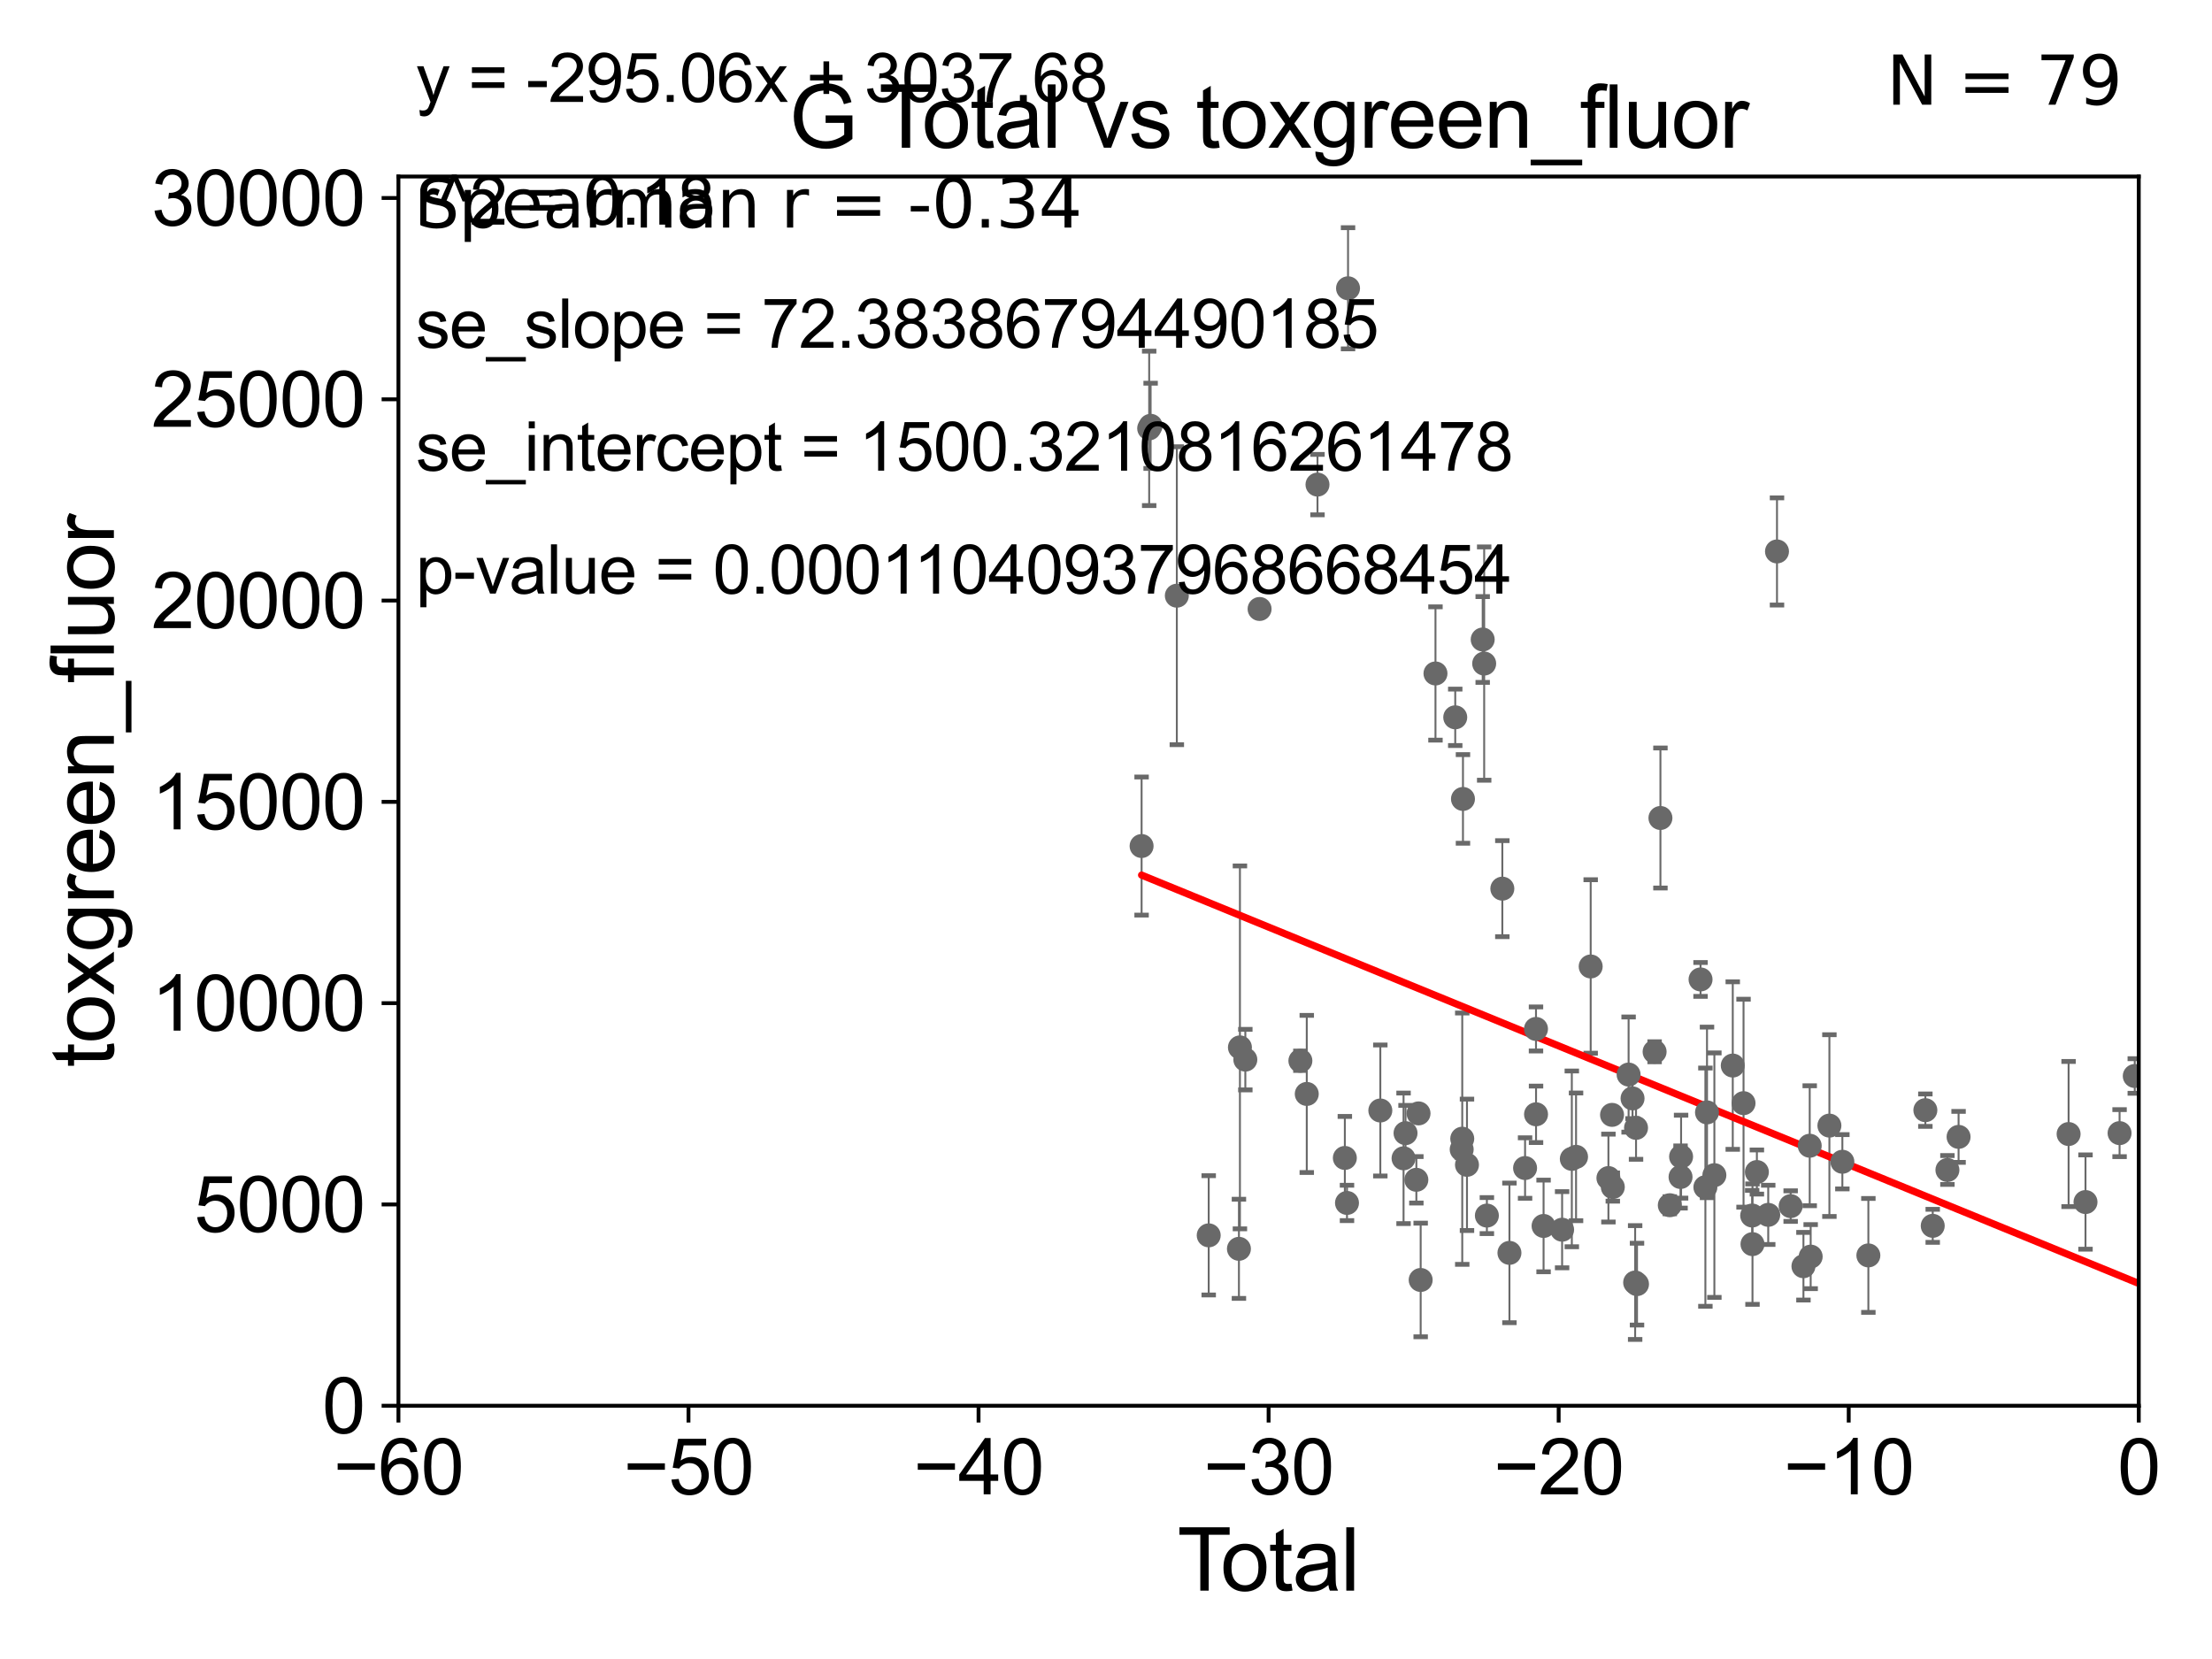 <?xml version="1.0" encoding="utf-8" standalone="no"?>
<!DOCTYPE svg PUBLIC "-//W3C//DTD SVG 1.1//EN"
  "http://www.w3.org/Graphics/SVG/1.1/DTD/svg11.dtd">
<svg xmlns:xlink="http://www.w3.org/1999/xlink" width="460.8pt" height="345.6pt" viewBox="0 0 460.8 345.6" xmlns="http://www.w3.org/2000/svg" version="1.1">
 <defs>
  <style type="text/css">*{stroke-linejoin: round; stroke-linecap: butt}</style>
 </defs>
 <g id="figure_1">
  <g id="patch_1">
   <path d="M 0 345.6 
L 460.8 345.6 
L 460.8 0 
L 0 0 
z
" style="fill: #ffffff"/>
  </g>
  <g id="axes_1">
   <g id="patch_2">
    <path d="M 83 292.84 
L 445.545 292.84 
L 445.545 36.775 
L 83 36.775 
z
" style="fill: #ffffff"/>
   </g>
   <g id="PathCollection_1">
    <defs>
     <path id="m4e7aa108f4" d="M 0 1.118 
C 0.297 1.118 0.581 1 0.791 0.791 
C 1 0.581 1.118 0.297 1.118 0 
C 1.118 -0.297 1 -0.581 0.791 -0.791 
C 0.581 -1 0.297 -1.118 0 -1.118 
C -0.297 -1.118 -0.581 -1 -0.791 -0.791 
C -1 -0.581 -1.118 -0.297 -1.118 0 
C -1.118 0.297 -1 0.581 -0.791 0.791 
C -0.581 1 -0.297 1.118 0 1.118 
z
" style="stroke: #696969"/>
    </defs>
    <g clip-path="url(#p5d44fb8e8a)">
     <use xlink:href="#m4e7aa108f4" x="444.711" y="224.149" style="fill: #696969; stroke: #696969"/>
     <use xlink:href="#m4e7aa108f4" x="312.964" y="185.122" style="fill: #696969; stroke: #696969"/>
     <use xlink:href="#m4e7aa108f4" x="259.426" y="220.737" style="fill: #696969; stroke: #696969"/>
     <use xlink:href="#m4e7aa108f4" x="258.3" y="218.193" style="fill: #696969; stroke: #696969"/>
     <use xlink:href="#m4e7aa108f4" x="258.092" y="260.152" style="fill: #696969; stroke: #696969"/>
     <use xlink:href="#m4e7aa108f4" x="314.444" y="260.996" style="fill: #696969; stroke: #696969"/>
     <use xlink:href="#m4e7aa108f4" x="317.701" y="243.324" style="fill: #696969; stroke: #696969"/>
     <use xlink:href="#m4e7aa108f4" x="319.976" y="214.346" style="fill: #696969; stroke: #696969"/>
     <use xlink:href="#m4e7aa108f4" x="319.985" y="232.13" style="fill: #696969; stroke: #696969"/>
     <use xlink:href="#m4e7aa108f4" x="251.796" y="257.345" style="fill: #696969; stroke: #696969"/>
     <use xlink:href="#m4e7aa108f4" x="321.555" y="255.389" style="fill: #696969; stroke: #696969"/>
     <use xlink:href="#m4e7aa108f4" x="325.417" y="256.17" style="fill: #696969; stroke: #696969"/>
     <use xlink:href="#m4e7aa108f4" x="327.439" y="241.414" style="fill: #696969; stroke: #696969"/>
     <use xlink:href="#m4e7aa108f4" x="328.319" y="240.991" style="fill: #696969; stroke: #696969"/>
     <use xlink:href="#m4e7aa108f4" x="331.369" y="201.333" style="fill: #696969; stroke: #696969"/>
     <use xlink:href="#m4e7aa108f4" x="287.547" y="231.337" style="fill: #696969; stroke: #696969"/>
     <use xlink:href="#m4e7aa108f4" x="335.063" y="245.411" style="fill: #696969; stroke: #696969"/>
     <use xlink:href="#m4e7aa108f4" x="335.818" y="232.249" style="fill: #696969; stroke: #696969"/>
     <use xlink:href="#m4e7aa108f4" x="309.744" y="253.228" style="fill: #696969; stroke: #696969"/>
     <use xlink:href="#m4e7aa108f4" x="335.977" y="247.283" style="fill: #696969; stroke: #696969"/>
     <use xlink:href="#m4e7aa108f4" x="262.395" y="126.86" style="fill: #696969; stroke: #696969"/>
     <use xlink:href="#m4e7aa108f4" x="308.872" y="133.218" style="fill: #696969; stroke: #696969"/>
     <use xlink:href="#m4e7aa108f4" x="280.821" y="60.054" style="fill: #696969; stroke: #696969"/>
     <use xlink:href="#m4e7aa108f4" x="280.603" y="250.593" style="fill: #696969; stroke: #696969"/>
     <use xlink:href="#m4e7aa108f4" x="280.156" y="241.221" style="fill: #696969; stroke: #696969"/>
     <use xlink:href="#m4e7aa108f4" x="292.387" y="241.298" style="fill: #696969; stroke: #696969"/>
     <use xlink:href="#m4e7aa108f4" x="292.798" y="236.054" style="fill: #696969; stroke: #696969"/>
     <use xlink:href="#m4e7aa108f4" x="295.053" y="245.773" style="fill: #696969; stroke: #696969"/>
     <use xlink:href="#m4e7aa108f4" x="274.459" y="100.95" style="fill: #696969; stroke: #696969"/>
     <use xlink:href="#m4e7aa108f4" x="295.507" y="231.942" style="fill: #696969; stroke: #696969"/>
     <use xlink:href="#m4e7aa108f4" x="272.223" y="227.887" style="fill: #696969; stroke: #696969"/>
     <use xlink:href="#m4e7aa108f4" x="295.952" y="266.64" style="fill: #696969; stroke: #696969"/>
     <use xlink:href="#m4e7aa108f4" x="270.894" y="220.978" style="fill: #696969; stroke: #696969"/>
     <use xlink:href="#m4e7aa108f4" x="299.036" y="140.296" style="fill: #696969; stroke: #696969"/>
     <use xlink:href="#m4e7aa108f4" x="303.153" y="149.431" style="fill: #696969; stroke: #696969"/>
     <use xlink:href="#m4e7aa108f4" x="304.495" y="239.45" style="fill: #696969; stroke: #696969"/>
     <use xlink:href="#m4e7aa108f4" x="304.613" y="237.211" style="fill: #696969; stroke: #696969"/>
     <use xlink:href="#m4e7aa108f4" x="304.763" y="166.435" style="fill: #696969; stroke: #696969"/>
     <use xlink:href="#m4e7aa108f4" x="305.599" y="242.656" style="fill: #696969; stroke: #696969"/>
     <use xlink:href="#m4e7aa108f4" x="309.182" y="138.234" style="fill: #696969; stroke: #696969"/>
     <use xlink:href="#m4e7aa108f4" x="239.696" y="88.704" style="fill: #696969; stroke: #696969"/>
     <use xlink:href="#m4e7aa108f4" x="245.156" y="124.093" style="fill: #696969; stroke: #696969"/>
     <use xlink:href="#m4e7aa108f4" x="365.076" y="259.174" style="fill: #696969; stroke: #696969"/>
     <use xlink:href="#m4e7aa108f4" x="357.135" y="244.806" style="fill: #696969; stroke: #696969"/>
     <use xlink:href="#m4e7aa108f4" x="360.966" y="221.974" style="fill: #696969; stroke: #696969"/>
     <use xlink:href="#m4e7aa108f4" x="363.21" y="229.811" style="fill: #696969; stroke: #696969"/>
     <use xlink:href="#m4e7aa108f4" x="365.01" y="253.215" style="fill: #696969; stroke: #696969"/>
     <use xlink:href="#m4e7aa108f4" x="239.395" y="89.24" style="fill: #696969; stroke: #696969"/>
     <use xlink:href="#m4e7aa108f4" x="365.991" y="244.156" style="fill: #696969; stroke: #696969"/>
     <use xlink:href="#m4e7aa108f4" x="368.355" y="253.076" style="fill: #696969; stroke: #696969"/>
     <use xlink:href="#m4e7aa108f4" x="355.599" y="231.731" style="fill: #696969; stroke: #696969"/>
     <use xlink:href="#m4e7aa108f4" x="370.181" y="114.876" style="fill: #696969; stroke: #696969"/>
     <use xlink:href="#m4e7aa108f4" x="375.69" y="263.778" style="fill: #696969; stroke: #696969"/>
     <use xlink:href="#m4e7aa108f4" x="376.997" y="238.678" style="fill: #696969; stroke: #696969"/>
     <use xlink:href="#m4e7aa108f4" x="405.683" y="243.729" style="fill: #696969; stroke: #696969"/>
     <use xlink:href="#m4e7aa108f4" x="402.623" y="255.364" style="fill: #696969; stroke: #696969"/>
     <use xlink:href="#m4e7aa108f4" x="377.197" y="261.775" style="fill: #696969; stroke: #696969"/>
     <use xlink:href="#m4e7aa108f4" x="401.088" y="231.271" style="fill: #696969; stroke: #696969"/>
     <use xlink:href="#m4e7aa108f4" x="381.098" y="234.483" style="fill: #696969; stroke: #696969"/>
     <use xlink:href="#m4e7aa108f4" x="373.026" y="251.258" style="fill: #696969; stroke: #696969"/>
     <use xlink:href="#m4e7aa108f4" x="389.215" y="261.523" style="fill: #696969; stroke: #696969"/>
     <use xlink:href="#m4e7aa108f4" x="408.008" y="236.833" style="fill: #696969; stroke: #696969"/>
     <use xlink:href="#m4e7aa108f4" x="441.547" y="236.052" style="fill: #696969; stroke: #696969"/>
     <use xlink:href="#m4e7aa108f4" x="237.815" y="176.243" style="fill: #696969; stroke: #696969"/>
     <use xlink:href="#m4e7aa108f4" x="339.268" y="223.851" style="fill: #696969; stroke: #696969"/>
     <use xlink:href="#m4e7aa108f4" x="340.09" y="228.822" style="fill: #696969; stroke: #696969"/>
     <use xlink:href="#m4e7aa108f4" x="340.631" y="267.172" style="fill: #696969; stroke: #696969"/>
     <use xlink:href="#m4e7aa108f4" x="340.816" y="234.958" style="fill: #696969; stroke: #696969"/>
     <use xlink:href="#m4e7aa108f4" x="341.019" y="267.506" style="fill: #696969; stroke: #696969"/>
     <use xlink:href="#m4e7aa108f4" x="344.685" y="219.1" style="fill: #696969; stroke: #696969"/>
     <use xlink:href="#m4e7aa108f4" x="355.264" y="247.308" style="fill: #696969; stroke: #696969"/>
     <use xlink:href="#m4e7aa108f4" x="383.799" y="242.015" style="fill: #696969; stroke: #696969"/>
     <use xlink:href="#m4e7aa108f4" x="347.85" y="251.071" style="fill: #696969; stroke: #696969"/>
     <use xlink:href="#m4e7aa108f4" x="350.088" y="245.19" style="fill: #696969; stroke: #696969"/>
     <use xlink:href="#m4e7aa108f4" x="434.449" y="250.41" style="fill: #696969; stroke: #696969"/>
     <use xlink:href="#m4e7aa108f4" x="350.202" y="240.953" style="fill: #696969; stroke: #696969"/>
     <use xlink:href="#m4e7aa108f4" x="430.927" y="236.239" style="fill: #696969; stroke: #696969"/>
     <use xlink:href="#m4e7aa108f4" x="354.255" y="204.035" style="fill: #696969; stroke: #696969"/>
     <use xlink:href="#m4e7aa108f4" x="345.898" y="170.402" style="fill: #696969; stroke: #696969"/>
    </g>
   </g>
   <g id="matplotlib.axis_1">
    <g id="xtick_1">
     <g id="line2d_1">
      <defs>
       <path id="ma78bf2caf0" d="M 0 0 
L 0 3.5 
" style="stroke: #000000; stroke-width: 0.8"/>
      </defs>
      <g>
       <use xlink:href="#ma78bf2caf0" x="83" y="292.84" style="stroke: #000000; stroke-width: 0.8"/>
      </g>
     </g>
     <g id="text_1">
      <!-- −60 -->
      <g transform="translate(69.43 311.293)scale(0.16 -0.16)">
       <defs>
        <path id="ArialMT-2212" d="M 3381 1997 
L 356 1997 
L 356 2522 
L 3381 2522 
L 3381 1997 
z
" transform="scale(0.016)"/>
        <path id="ArialMT-36" d="M 3184 3459 
L 2625 3416 
Q 2550 3747 2413 3897 
Q 2184 4138 1850 4138 
Q 1581 4138 1378 3988 
Q 1113 3794 959 3422 
Q 806 3050 800 2363 
Q 1003 2672 1297 2822 
Q 1591 2972 1913 2972 
Q 2475 2972 2870 2558 
Q 3266 2144 3266 1488 
Q 3266 1056 3080 686 
Q 2894 316 2569 119 
Q 2244 -78 1831 -78 
Q 1128 -78 684 439 
Q 241 956 241 2144 
Q 241 3472 731 4075 
Q 1159 4600 1884 4600 
Q 2425 4600 2770 4297 
Q 3116 3994 3184 3459 
z
M 888 1484 
Q 888 1194 1011 928 
Q 1134 663 1356 523 
Q 1578 384 1822 384 
Q 2178 384 2434 671 
Q 2691 959 2691 1453 
Q 2691 1928 2437 2201 
Q 2184 2475 1800 2475 
Q 1419 2475 1153 2201 
Q 888 1928 888 1484 
z
" transform="scale(0.016)"/>
        <path id="ArialMT-30" d="M 266 2259 
Q 266 3072 433 3567 
Q 600 4063 929 4331 
Q 1259 4600 1759 4600 
Q 2128 4600 2406 4451 
Q 2684 4303 2865 4023 
Q 3047 3744 3150 3342 
Q 3253 2941 3253 2259 
Q 3253 1453 3087 958 
Q 2922 463 2592 192 
Q 2263 -78 1759 -78 
Q 1097 -78 719 397 
Q 266 969 266 2259 
z
M 844 2259 
Q 844 1131 1108 757 
Q 1372 384 1759 384 
Q 2147 384 2411 759 
Q 2675 1134 2675 2259 
Q 2675 3391 2411 3762 
Q 2147 4134 1753 4134 
Q 1366 4134 1134 3806 
Q 844 3388 844 2259 
z
" transform="scale(0.016)"/>
       </defs>
       <use xlink:href="#ArialMT-2212"/>
       <use xlink:href="#ArialMT-36" x="58.398"/>
       <use xlink:href="#ArialMT-30" x="114.014"/>
      </g>
     </g>
    </g>
    <g id="xtick_2">
     <g id="line2d_2">
      <g>
       <use xlink:href="#ma78bf2caf0" x="143.424" y="292.84" style="stroke: #000000; stroke-width: 0.8"/>
      </g>
     </g>
     <g id="text_2">
      <!-- −50 -->
      <g transform="translate(129.854 311.293)scale(0.16 -0.16)">
       <defs>
        <path id="ArialMT-35" d="M 266 1200 
L 856 1250 
Q 922 819 1161 601 
Q 1400 384 1738 384 
Q 2144 384 2425 690 
Q 2706 997 2706 1503 
Q 2706 1984 2436 2262 
Q 2166 2541 1728 2541 
Q 1456 2541 1237 2417 
Q 1019 2294 894 2097 
L 366 2166 
L 809 4519 
L 3088 4519 
L 3088 3981 
L 1259 3981 
L 1013 2750 
Q 1425 3038 1878 3038 
Q 2478 3038 2890 2622 
Q 3303 2206 3303 1553 
Q 3303 931 2941 478 
Q 2500 -78 1738 -78 
Q 1113 -78 717 272 
Q 322 622 266 1200 
z
" transform="scale(0.016)"/>
       </defs>
       <use xlink:href="#ArialMT-2212"/>
       <use xlink:href="#ArialMT-35" x="58.398"/>
       <use xlink:href="#ArialMT-30" x="114.014"/>
      </g>
     </g>
    </g>
    <g id="xtick_3">
     <g id="line2d_3">
      <g>
       <use xlink:href="#ma78bf2caf0" x="203.848" y="292.84" style="stroke: #000000; stroke-width: 0.8"/>
      </g>
     </g>
     <g id="text_3">
      <!-- −40 -->
      <g transform="translate(190.278 311.293)scale(0.16 -0.16)">
       <defs>
        <path id="ArialMT-34" d="M 2069 0 
L 2069 1097 
L 81 1097 
L 81 1613 
L 2172 4581 
L 2631 4581 
L 2631 1613 
L 3250 1613 
L 3250 1097 
L 2631 1097 
L 2631 0 
L 2069 0 
z
M 2069 1613 
L 2069 3678 
L 634 1613 
L 2069 1613 
z
" transform="scale(0.016)"/>
       </defs>
       <use xlink:href="#ArialMT-2212"/>
       <use xlink:href="#ArialMT-34" x="58.398"/>
       <use xlink:href="#ArialMT-30" x="114.014"/>
      </g>
     </g>
    </g>
    <g id="xtick_4">
     <g id="line2d_4">
      <g>
       <use xlink:href="#ma78bf2caf0" x="264.272" y="292.84" style="stroke: #000000; stroke-width: 0.8"/>
      </g>
     </g>
     <g id="text_4">
      <!-- −30 -->
      <g transform="translate(250.702 311.293)scale(0.16 -0.16)">
       <defs>
        <path id="ArialMT-33" d="M 269 1209 
L 831 1284 
Q 928 806 1161 595 
Q 1394 384 1728 384 
Q 2125 384 2398 659 
Q 2672 934 2672 1341 
Q 2672 1728 2419 1979 
Q 2166 2231 1775 2231 
Q 1616 2231 1378 2169 
L 1441 2663 
Q 1497 2656 1531 2656 
Q 1891 2656 2178 2843 
Q 2466 3031 2466 3422 
Q 2466 3731 2256 3934 
Q 2047 4138 1716 4138 
Q 1388 4138 1169 3931 
Q 950 3725 888 3313 
L 325 3413 
Q 428 3978 793 4289 
Q 1159 4600 1703 4600 
Q 2078 4600 2393 4439 
Q 2709 4278 2876 4000 
Q 3044 3722 3044 3409 
Q 3044 3113 2884 2869 
Q 2725 2625 2413 2481 
Q 2819 2388 3044 2092 
Q 3269 1797 3269 1353 
Q 3269 753 2831 336 
Q 2394 -81 1725 -81 
Q 1122 -81 723 278 
Q 325 638 269 1209 
z
" transform="scale(0.016)"/>
       </defs>
       <use xlink:href="#ArialMT-2212"/>
       <use xlink:href="#ArialMT-33" x="58.398"/>
       <use xlink:href="#ArialMT-30" x="114.014"/>
      </g>
     </g>
    </g>
    <g id="xtick_5">
     <g id="line2d_5">
      <g>
       <use xlink:href="#ma78bf2caf0" x="324.697" y="292.84" style="stroke: #000000; stroke-width: 0.8"/>
      </g>
     </g>
     <g id="text_5">
      <!-- −20 -->
      <g transform="translate(311.127 311.293)scale(0.16 -0.16)">
       <defs>
        <path id="ArialMT-32" d="M 3222 541 
L 3222 0 
L 194 0 
Q 188 203 259 391 
Q 375 700 629 1000 
Q 884 1300 1366 1694 
Q 2113 2306 2375 2664 
Q 2638 3022 2638 3341 
Q 2638 3675 2398 3904 
Q 2159 4134 1775 4134 
Q 1369 4134 1125 3890 
Q 881 3647 878 3216 
L 300 3275 
Q 359 3922 746 4261 
Q 1134 4600 1788 4600 
Q 2447 4600 2831 4234 
Q 3216 3869 3216 3328 
Q 3216 3053 3103 2787 
Q 2991 2522 2730 2228 
Q 2469 1934 1863 1422 
Q 1356 997 1212 845 
Q 1069 694 975 541 
L 3222 541 
z
" transform="scale(0.016)"/>
       </defs>
       <use xlink:href="#ArialMT-2212"/>
       <use xlink:href="#ArialMT-32" x="58.398"/>
       <use xlink:href="#ArialMT-30" x="114.014"/>
      </g>
     </g>
    </g>
    <g id="xtick_6">
     <g id="line2d_6">
      <g>
       <use xlink:href="#ma78bf2caf0" x="385.121" y="292.84" style="stroke: #000000; stroke-width: 0.8"/>
      </g>
     </g>
     <g id="text_6">
      <!-- −10 -->
      <g transform="translate(371.551 311.293)scale(0.16 -0.16)">
       <defs>
        <path id="ArialMT-31" d="M 2384 0 
L 1822 0 
L 1822 3584 
Q 1619 3391 1289 3197 
Q 959 3003 697 2906 
L 697 3450 
Q 1169 3672 1522 3987 
Q 1875 4303 2022 4600 
L 2384 4600 
L 2384 0 
z
" transform="scale(0.016)"/>
       </defs>
       <use xlink:href="#ArialMT-2212"/>
       <use xlink:href="#ArialMT-31" x="58.398"/>
       <use xlink:href="#ArialMT-30" x="114.014"/>
      </g>
     </g>
    </g>
    <g id="xtick_7">
     <g id="line2d_7">
      <g>
       <use xlink:href="#ma78bf2caf0" x="445.545" y="292.84" style="stroke: #000000; stroke-width: 0.8"/>
      </g>
     </g>
     <g id="text_7">
      <!-- 0 -->
      <g transform="translate(441.096 311.293)scale(0.16 -0.16)">
       <use xlink:href="#ArialMT-30"/>
      </g>
     </g>
    </g>
    <g id="text_8">
     <!-- Total -->
     <g transform="translate(245.267 331.357)scale(0.18 -0.18)">
      <defs>
       <path id="ArialMT-54" d="M 1659 0 
L 1659 4041 
L 150 4041 
L 150 4581 
L 3781 4581 
L 3781 4041 
L 2266 4041 
L 2266 0 
L 1659 0 
z
" transform="scale(0.016)"/>
       <path id="ArialMT-6f" d="M 213 1659 
Q 213 2581 725 3025 
Q 1153 3394 1769 3394 
Q 2453 3394 2887 2945 
Q 3322 2497 3322 1706 
Q 3322 1066 3130 698 
Q 2938 331 2570 128 
Q 2203 -75 1769 -75 
Q 1072 -75 642 372 
Q 213 819 213 1659 
z
M 791 1659 
Q 791 1022 1069 705 
Q 1347 388 1769 388 
Q 2188 388 2466 706 
Q 2744 1025 2744 1678 
Q 2744 2294 2464 2611 
Q 2184 2928 1769 2928 
Q 1347 2928 1069 2612 
Q 791 2297 791 1659 
z
" transform="scale(0.016)"/>
       <path id="ArialMT-74" d="M 1650 503 
L 1731 6 
Q 1494 -44 1306 -44 
Q 1000 -44 831 53 
Q 663 150 594 308 
Q 525 466 525 972 
L 525 2881 
L 113 2881 
L 113 3319 
L 525 3319 
L 525 4141 
L 1084 4478 
L 1084 3319 
L 1650 3319 
L 1650 2881 
L 1084 2881 
L 1084 941 
Q 1084 700 1114 631 
Q 1144 563 1211 522 
Q 1278 481 1403 481 
Q 1497 481 1650 503 
z
" transform="scale(0.016)"/>
       <path id="ArialMT-61" d="M 2588 409 
Q 2275 144 1986 34 
Q 1697 -75 1366 -75 
Q 819 -75 525 192 
Q 231 459 231 875 
Q 231 1119 342 1320 
Q 453 1522 633 1644 
Q 813 1766 1038 1828 
Q 1203 1872 1538 1913 
Q 2219 1994 2541 2106 
Q 2544 2222 2544 2253 
Q 2544 2597 2384 2738 
Q 2169 2928 1744 2928 
Q 1347 2928 1158 2789 
Q 969 2650 878 2297 
L 328 2372 
Q 403 2725 575 2942 
Q 747 3159 1072 3276 
Q 1397 3394 1825 3394 
Q 2250 3394 2515 3294 
Q 2781 3194 2906 3042 
Q 3031 2891 3081 2659 
Q 3109 2516 3109 2141 
L 3109 1391 
Q 3109 606 3145 398 
Q 3181 191 3288 0 
L 2700 0 
Q 2613 175 2588 409 
z
M 2541 1666 
Q 2234 1541 1622 1453 
Q 1275 1403 1131 1340 
Q 988 1278 909 1158 
Q 831 1038 831 891 
Q 831 666 1001 516 
Q 1172 366 1500 366 
Q 1825 366 2078 508 
Q 2331 650 2450 897 
Q 2541 1088 2541 1459 
L 2541 1666 
z
" transform="scale(0.016)"/>
       <path id="ArialMT-6c" d="M 409 0 
L 409 4581 
L 972 4581 
L 972 0 
L 409 0 
z
" transform="scale(0.016)"/>
      </defs>
      <use xlink:href="#ArialMT-54"/>
      <use xlink:href="#ArialMT-6f" x="49.959"/>
      <use xlink:href="#ArialMT-74" x="105.574"/>
      <use xlink:href="#ArialMT-61" x="133.357"/>
      <use xlink:href="#ArialMT-6c" x="188.973"/>
     </g>
    </g>
   </g>
   <g id="matplotlib.axis_2">
    <g id="ytick_1">
     <g id="line2d_8">
      <defs>
       <path id="mae8027b1db" d="M 0 0 
L -3.5 0 
" style="stroke: #000000; stroke-width: 0.8"/>
      </defs>
      <g>
       <use xlink:href="#mae8027b1db" x="83" y="292.84" style="stroke: #000000; stroke-width: 0.8"/>
      </g>
     </g>
     <g id="text_9">
      <!-- 0 -->
      <g transform="translate(67.103 298.566)scale(0.16 -0.16)">
       <use xlink:href="#ArialMT-30"/>
      </g>
     </g>
    </g>
    <g id="ytick_2">
     <g id="line2d_9">
      <g>
       <use xlink:href="#mae8027b1db" x="83" y="250.908" style="stroke: #000000; stroke-width: 0.8"/>
      </g>
     </g>
     <g id="text_10">
      <!-- 5000 -->
      <g transform="translate(40.41 256.634)scale(0.16 -0.16)">
       <use xlink:href="#ArialMT-35"/>
       <use xlink:href="#ArialMT-30" x="55.615"/>
       <use xlink:href="#ArialMT-30" x="111.23"/>
       <use xlink:href="#ArialMT-30" x="166.846"/>
      </g>
     </g>
    </g>
    <g id="ytick_3">
     <g id="line2d_10">
      <g>
       <use xlink:href="#mae8027b1db" x="83" y="208.976" style="stroke: #000000; stroke-width: 0.8"/>
      </g>
     </g>
     <g id="text_11">
      <!-- 10000 -->
      <g transform="translate(31.512 214.702)scale(0.16 -0.16)">
       <use xlink:href="#ArialMT-31"/>
       <use xlink:href="#ArialMT-30" x="55.615"/>
       <use xlink:href="#ArialMT-30" x="111.23"/>
       <use xlink:href="#ArialMT-30" x="166.846"/>
       <use xlink:href="#ArialMT-30" x="222.461"/>
      </g>
     </g>
    </g>
    <g id="ytick_4">
     <g id="line2d_11">
      <g>
       <use xlink:href="#mae8027b1db" x="83" y="167.043" style="stroke: #000000; stroke-width: 0.8"/>
      </g>
     </g>
     <g id="text_12">
      <!-- 15000 -->
      <g transform="translate(31.512 172.77)scale(0.16 -0.16)">
       <use xlink:href="#ArialMT-31"/>
       <use xlink:href="#ArialMT-35" x="55.615"/>
       <use xlink:href="#ArialMT-30" x="111.23"/>
       <use xlink:href="#ArialMT-30" x="166.846"/>
       <use xlink:href="#ArialMT-30" x="222.461"/>
      </g>
     </g>
    </g>
    <g id="ytick_5">
     <g id="line2d_12">
      <g>
       <use xlink:href="#mae8027b1db" x="83" y="125.111" style="stroke: #000000; stroke-width: 0.8"/>
      </g>
     </g>
     <g id="text_13">
      <!-- 20000 -->
      <g transform="translate(31.512 130.837)scale(0.16 -0.16)">
       <use xlink:href="#ArialMT-32"/>
       <use xlink:href="#ArialMT-30" x="55.615"/>
       <use xlink:href="#ArialMT-30" x="111.23"/>
       <use xlink:href="#ArialMT-30" x="166.846"/>
       <use xlink:href="#ArialMT-30" x="222.461"/>
      </g>
     </g>
    </g>
    <g id="ytick_6">
     <g id="line2d_13">
      <g>
       <use xlink:href="#mae8027b1db" x="83" y="83.179" style="stroke: #000000; stroke-width: 0.8"/>
      </g>
     </g>
     <g id="text_14">
      <!-- 25000 -->
      <g transform="translate(31.512 88.905)scale(0.16 -0.16)">
       <use xlink:href="#ArialMT-32"/>
       <use xlink:href="#ArialMT-35" x="55.615"/>
       <use xlink:href="#ArialMT-30" x="111.23"/>
       <use xlink:href="#ArialMT-30" x="166.846"/>
       <use xlink:href="#ArialMT-30" x="222.461"/>
      </g>
     </g>
    </g>
    <g id="ytick_7">
     <g id="line2d_14">
      <g>
       <use xlink:href="#mae8027b1db" x="83" y="41.247" style="stroke: #000000; stroke-width: 0.8"/>
      </g>
     </g>
     <g id="text_15">
      <!-- 30000 -->
      <g transform="translate(31.512 46.973)scale(0.16 -0.16)">
       <use xlink:href="#ArialMT-33"/>
       <use xlink:href="#ArialMT-30" x="55.615"/>
       <use xlink:href="#ArialMT-30" x="111.23"/>
       <use xlink:href="#ArialMT-30" x="166.846"/>
       <use xlink:href="#ArialMT-30" x="222.461"/>
      </g>
     </g>
    </g>
    <g id="text_16">
     <!-- toxgreen_fluor -->
     <g transform="translate(23.724 222.34)rotate(-90)scale(0.18 -0.18)">
      <defs>
       <path id="ArialMT-78" d="M 47 0 
L 1259 1725 
L 138 3319 
L 841 3319 
L 1350 2541 
Q 1494 2319 1581 2169 
Q 1719 2375 1834 2534 
L 2394 3319 
L 3066 3319 
L 1919 1756 
L 3153 0 
L 2463 0 
L 1781 1031 
L 1600 1309 
L 728 0 
L 47 0 
z
" transform="scale(0.016)"/>
       <path id="ArialMT-67" d="M 319 -275 
L 866 -356 
Q 900 -609 1056 -725 
Q 1266 -881 1628 -881 
Q 2019 -881 2231 -725 
Q 2444 -569 2519 -288 
Q 2563 -116 2559 434 
Q 2191 0 1641 0 
Q 956 0 581 494 
Q 206 988 206 1678 
Q 206 2153 378 2554 
Q 550 2956 876 3175 
Q 1203 3394 1644 3394 
Q 2231 3394 2613 2919 
L 2613 3319 
L 3131 3319 
L 3131 450 
Q 3131 -325 2973 -648 
Q 2816 -972 2473 -1159 
Q 2131 -1347 1631 -1347 
Q 1038 -1347 672 -1080 
Q 306 -813 319 -275 
z
M 784 1719 
Q 784 1066 1043 766 
Q 1303 466 1694 466 
Q 2081 466 2343 764 
Q 2606 1063 2606 1700 
Q 2606 2309 2336 2618 
Q 2066 2928 1684 2928 
Q 1309 2928 1046 2623 
Q 784 2319 784 1719 
z
" transform="scale(0.016)"/>
       <path id="ArialMT-72" d="M 416 0 
L 416 3319 
L 922 3319 
L 922 2816 
Q 1116 3169 1280 3281 
Q 1444 3394 1641 3394 
Q 1925 3394 2219 3213 
L 2025 2691 
Q 1819 2813 1613 2813 
Q 1428 2813 1281 2702 
Q 1134 2591 1072 2394 
Q 978 2094 978 1738 
L 978 0 
L 416 0 
z
" transform="scale(0.016)"/>
       <path id="ArialMT-65" d="M 2694 1069 
L 3275 997 
Q 3138 488 2766 206 
Q 2394 -75 1816 -75 
Q 1088 -75 661 373 
Q 234 822 234 1631 
Q 234 2469 665 2931 
Q 1097 3394 1784 3394 
Q 2450 3394 2872 2941 
Q 3294 2488 3294 1666 
Q 3294 1616 3291 1516 
L 816 1516 
Q 847 969 1125 678 
Q 1403 388 1819 388 
Q 2128 388 2347 550 
Q 2566 713 2694 1069 
z
M 847 1978 
L 2700 1978 
Q 2663 2397 2488 2606 
Q 2219 2931 1791 2931 
Q 1403 2931 1139 2672 
Q 875 2413 847 1978 
z
" transform="scale(0.016)"/>
       <path id="ArialMT-6e" d="M 422 0 
L 422 3319 
L 928 3319 
L 928 2847 
Q 1294 3394 1984 3394 
Q 2284 3394 2536 3286 
Q 2788 3178 2913 3003 
Q 3038 2828 3088 2588 
Q 3119 2431 3119 2041 
L 3119 0 
L 2556 0 
L 2556 2019 
Q 2556 2363 2490 2533 
Q 2425 2703 2258 2804 
Q 2091 2906 1866 2906 
Q 1506 2906 1245 2678 
Q 984 2450 984 1813 
L 984 0 
L 422 0 
z
" transform="scale(0.016)"/>
       <path id="ArialMT-5f" d="M -97 -1272 
L -97 -866 
L 3631 -866 
L 3631 -1272 
L -97 -1272 
z
" transform="scale(0.016)"/>
       <path id="ArialMT-66" d="M 556 0 
L 556 2881 
L 59 2881 
L 59 3319 
L 556 3319 
L 556 3672 
Q 556 4006 616 4169 
Q 697 4388 901 4523 
Q 1106 4659 1475 4659 
Q 1713 4659 2000 4603 
L 1916 4113 
Q 1741 4144 1584 4144 
Q 1328 4144 1222 4034 
Q 1116 3925 1116 3625 
L 1116 3319 
L 1763 3319 
L 1763 2881 
L 1116 2881 
L 1116 0 
L 556 0 
z
" transform="scale(0.016)"/>
       <path id="ArialMT-75" d="M 2597 0 
L 2597 488 
Q 2209 -75 1544 -75 
Q 1250 -75 995 37 
Q 741 150 617 320 
Q 494 491 444 738 
Q 409 903 409 1263 
L 409 3319 
L 972 3319 
L 972 1478 
Q 972 1038 1006 884 
Q 1059 663 1231 536 
Q 1403 409 1656 409 
Q 1909 409 2131 539 
Q 2353 669 2445 892 
Q 2538 1116 2538 1541 
L 2538 3319 
L 3100 3319 
L 3100 0 
L 2597 0 
z
" transform="scale(0.016)"/>
      </defs>
      <use xlink:href="#ArialMT-74"/>
      <use xlink:href="#ArialMT-6f" x="27.783"/>
      <use xlink:href="#ArialMT-78" x="83.398"/>
      <use xlink:href="#ArialMT-67" x="133.398"/>
      <use xlink:href="#ArialMT-72" x="189.014"/>
      <use xlink:href="#ArialMT-65" x="222.314"/>
      <use xlink:href="#ArialMT-65" x="277.93"/>
      <use xlink:href="#ArialMT-6e" x="333.545"/>
      <use xlink:href="#ArialMT-5f" x="389.16"/>
      <use xlink:href="#ArialMT-66" x="444.775"/>
      <use xlink:href="#ArialMT-6c" x="472.559"/>
      <use xlink:href="#ArialMT-75" x="494.775"/>
      <use xlink:href="#ArialMT-6f" x="550.391"/>
      <use xlink:href="#ArialMT-72" x="606.006"/>
     </g>
    </g>
   </g>
   <g id="LineCollection_1">
    <path d="M 444.711 227.752 
L 444.711 220.546 
" clip-path="url(#p5d44fb8e8a)" style="fill: none; stroke: #696969; stroke-width: 0.4"/>
    <path d="M 312.964 195.125 
L 312.964 175.12 
" clip-path="url(#p5d44fb8e8a)" style="fill: none; stroke: #696969; stroke-width: 0.4"/>
    <path d="M 259.426 227.045 
L 259.426 214.429 
" clip-path="url(#p5d44fb8e8a)" style="fill: none; stroke: #696969; stroke-width: 0.4"/>
    <path d="M 258.3 255.99 
L 258.3 180.395 
" clip-path="url(#p5d44fb8e8a)" style="fill: none; stroke: #696969; stroke-width: 0.4"/>
    <path d="M 258.092 270.479 
L 258.092 249.825 
" clip-path="url(#p5d44fb8e8a)" style="fill: none; stroke: #696969; stroke-width: 0.4"/>
    <path d="M 314.444 275.536 
L 314.444 246.456 
" clip-path="url(#p5d44fb8e8a)" style="fill: none; stroke: #696969; stroke-width: 0.4"/>
    <path d="M 317.701 249.625 
L 317.701 237.023 
" clip-path="url(#p5d44fb8e8a)" style="fill: none; stroke: #696969; stroke-width: 0.4"/>
    <path d="M 319.976 218.933 
L 319.976 209.759 
" clip-path="url(#p5d44fb8e8a)" style="fill: none; stroke: #696969; stroke-width: 0.4"/>
    <path d="M 319.985 238.009 
L 319.985 226.252 
" clip-path="url(#p5d44fb8e8a)" style="fill: none; stroke: #696969; stroke-width: 0.4"/>
    <path d="M 251.796 269.768 
L 251.796 244.921 
" clip-path="url(#p5d44fb8e8a)" style="fill: none; stroke: #696969; stroke-width: 0.4"/>
    <path d="M 321.555 264.935 
L 321.555 245.842 
" clip-path="url(#p5d44fb8e8a)" style="fill: none; stroke: #696969; stroke-width: 0.4"/>
    <path d="M 325.417 264.106 
L 325.417 248.235 
" clip-path="url(#p5d44fb8e8a)" style="fill: none; stroke: #696969; stroke-width: 0.4"/>
    <path d="M 327.439 259.719 
L 327.439 223.109 
" clip-path="url(#p5d44fb8e8a)" style="fill: none; stroke: #696969; stroke-width: 0.4"/>
    <path d="M 328.319 254.291 
L 328.319 227.69 
" clip-path="url(#p5d44fb8e8a)" style="fill: none; stroke: #696969; stroke-width: 0.4"/>
    <path d="M 331.369 219.402 
L 331.369 183.264 
" clip-path="url(#p5d44fb8e8a)" style="fill: none; stroke: #696969; stroke-width: 0.4"/>
    <path d="M 287.547 244.983 
L 287.547 217.691 
" clip-path="url(#p5d44fb8e8a)" style="fill: none; stroke: #696969; stroke-width: 0.4"/>
    <path d="M 335.063 254.561 
L 335.063 236.261 
" clip-path="url(#p5d44fb8e8a)" style="fill: none; stroke: #696969; stroke-width: 0.4"/>
    <path d="M 335.818 232.828 
L 335.818 231.671 
" clip-path="url(#p5d44fb8e8a)" style="fill: none; stroke: #696969; stroke-width: 0.4"/>
    <path d="M 309.744 256.978 
L 309.744 249.479 
" clip-path="url(#p5d44fb8e8a)" style="fill: none; stroke: #696969; stroke-width: 0.4"/>
    <path d="M 335.977 250.229 
L 335.977 244.337 
" clip-path="url(#p5d44fb8e8a)" style="fill: none; stroke: #696969; stroke-width: 0.4"/>
    <path d="M 262.395 127.433 
L 262.395 126.287 
" clip-path="url(#p5d44fb8e8a)" style="fill: none; stroke: #696969; stroke-width: 0.4"/>
    <path d="M 308.872 142.155 
L 308.872 124.281 
" clip-path="url(#p5d44fb8e8a)" style="fill: none; stroke: #696969; stroke-width: 0.4"/>
    <path d="M 280.821 72.677 
L 280.821 47.43 
" clip-path="url(#p5d44fb8e8a)" style="fill: none; stroke: #696969; stroke-width: 0.4"/>
    <path d="M 280.603 254.274 
L 280.603 246.912 
" clip-path="url(#p5d44fb8e8a)" style="fill: none; stroke: #696969; stroke-width: 0.4"/>
    <path d="M 280.156 249.868 
L 280.156 232.574 
" clip-path="url(#p5d44fb8e8a)" style="fill: none; stroke: #696969; stroke-width: 0.4"/>
    <path d="M 292.387 254.894 
L 292.387 227.701 
" clip-path="url(#p5d44fb8e8a)" style="fill: none; stroke: #696969; stroke-width: 0.4"/>
    <path d="M 292.798 241.833 
L 292.798 230.275 
" clip-path="url(#p5d44fb8e8a)" style="fill: none; stroke: #696969; stroke-width: 0.4"/>
    <path d="M 295.053 250.612 
L 295.053 240.934 
" clip-path="url(#p5d44fb8e8a)" style="fill: none; stroke: #696969; stroke-width: 0.4"/>
    <path d="M 274.459 107.242 
L 274.459 94.657 
" clip-path="url(#p5d44fb8e8a)" style="fill: none; stroke: #696969; stroke-width: 0.4"/>
    <path d="M 295.507 232.712 
L 295.507 231.172 
" clip-path="url(#p5d44fb8e8a)" style="fill: none; stroke: #696969; stroke-width: 0.4"/>
    <path d="M 272.223 244.257 
L 272.223 211.516 
" clip-path="url(#p5d44fb8e8a)" style="fill: none; stroke: #696969; stroke-width: 0.4"/>
    <path d="M 295.952 278.475 
L 295.952 254.805 
" clip-path="url(#p5d44fb8e8a)" style="fill: none; stroke: #696969; stroke-width: 0.4"/>
    <path d="M 270.894 222.999 
L 270.894 218.957 
" clip-path="url(#p5d44fb8e8a)" style="fill: none; stroke: #696969; stroke-width: 0.4"/>
    <path d="M 299.036 154.183 
L 299.036 126.41 
" clip-path="url(#p5d44fb8e8a)" style="fill: none; stroke: #696969; stroke-width: 0.4"/>
    <path d="M 303.153 155.306 
L 303.153 143.557 
" clip-path="url(#p5d44fb8e8a)" style="fill: none; stroke: #696969; stroke-width: 0.4"/>
    <path d="M 304.495 241.08 
L 304.495 237.82 
" clip-path="url(#p5d44fb8e8a)" style="fill: none; stroke: #696969; stroke-width: 0.4"/>
    <path d="M 304.613 263.389 
L 304.613 211.032 
" clip-path="url(#p5d44fb8e8a)" style="fill: none; stroke: #696969; stroke-width: 0.4"/>
    <path d="M 304.763 175.667 
L 304.763 157.202 
" clip-path="url(#p5d44fb8e8a)" style="fill: none; stroke: #696969; stroke-width: 0.4"/>
    <path d="M 305.599 256.34 
L 305.599 228.971 
" clip-path="url(#p5d44fb8e8a)" style="fill: none; stroke: #696969; stroke-width: 0.4"/>
    <path d="M 309.182 162.534 
L 309.182 113.935 
" clip-path="url(#p5d44fb8e8a)" style="fill: none; stroke: #696969; stroke-width: 0.4"/>
    <path d="M 239.696 97.582 
L 239.696 79.826 
" clip-path="url(#p5d44fb8e8a)" style="fill: none; stroke: #696969; stroke-width: 0.4"/>
    <path d="M 245.156 155.126 
L 245.156 93.061 
" clip-path="url(#p5d44fb8e8a)" style="fill: none; stroke: #696969; stroke-width: 0.4"/>
    <path d="M 365.076 271.716 
L 365.076 246.633 
" clip-path="url(#p5d44fb8e8a)" style="fill: none; stroke: #696969; stroke-width: 0.4"/>
    <path d="M 357.135 270.271 
L 357.135 219.34 
" clip-path="url(#p5d44fb8e8a)" style="fill: none; stroke: #696969; stroke-width: 0.4"/>
    <path d="M 360.966 239.422 
L 360.966 204.525 
" clip-path="url(#p5d44fb8e8a)" style="fill: none; stroke: #696969; stroke-width: 0.4"/>
    <path d="M 363.21 251.473 
L 363.21 208.149 
" clip-path="url(#p5d44fb8e8a)" style="fill: none; stroke: #696969; stroke-width: 0.4"/>
    <path d="M 365.01 258.454 
L 365.01 247.975 
" clip-path="url(#p5d44fb8e8a)" style="fill: none; stroke: #696969; stroke-width: 0.4"/>
    <path d="M 239.395 105.321 
L 239.395 73.159 
" clip-path="url(#p5d44fb8e8a)" style="fill: none; stroke: #696969; stroke-width: 0.4"/>
    <path d="M 365.991 248.752 
L 365.991 239.56 
" clip-path="url(#p5d44fb8e8a)" style="fill: none; stroke: #696969; stroke-width: 0.4"/>
    <path d="M 368.355 259.244 
L 368.355 246.908 
" clip-path="url(#p5d44fb8e8a)" style="fill: none; stroke: #696969; stroke-width: 0.4"/>
    <path d="M 355.599 249.499 
L 355.599 213.962 
" clip-path="url(#p5d44fb8e8a)" style="fill: none; stroke: #696969; stroke-width: 0.4"/>
    <path d="M 370.181 126.036 
L 370.181 103.717 
" clip-path="url(#p5d44fb8e8a)" style="fill: none; stroke: #696969; stroke-width: 0.4"/>
    <path d="M 375.69 270.821 
L 375.69 256.735 
" clip-path="url(#p5d44fb8e8a)" style="fill: none; stroke: #696969; stroke-width: 0.4"/>
    <path d="M 376.997 251.171 
L 376.997 226.185 
" clip-path="url(#p5d44fb8e8a)" style="fill: none; stroke: #696969; stroke-width: 0.4"/>
    <path d="M 405.683 246.735 
L 405.683 240.723 
" clip-path="url(#p5d44fb8e8a)" style="fill: none; stroke: #696969; stroke-width: 0.4"/>
    <path d="M 402.623 258.806 
L 402.623 251.922 
" clip-path="url(#p5d44fb8e8a)" style="fill: none; stroke: #696969; stroke-width: 0.4"/>
    <path d="M 377.197 268.449 
L 377.197 255.101 
" clip-path="url(#p5d44fb8e8a)" style="fill: none; stroke: #696969; stroke-width: 0.4"/>
    <path d="M 401.088 234.647 
L 401.088 227.894 
" clip-path="url(#p5d44fb8e8a)" style="fill: none; stroke: #696969; stroke-width: 0.4"/>
    <path d="M 381.098 253.412 
L 381.098 215.553 
" clip-path="url(#p5d44fb8e8a)" style="fill: none; stroke: #696969; stroke-width: 0.4"/>
    <path d="M 373.026 254.445 
L 373.026 248.072 
" clip-path="url(#p5d44fb8e8a)" style="fill: none; stroke: #696969; stroke-width: 0.4"/>
    <path d="M 389.215 273.386 
L 389.215 249.66 
" clip-path="url(#p5d44fb8e8a)" style="fill: none; stroke: #696969; stroke-width: 0.4"/>
    <path d="M 408.008 242.14 
L 408.008 231.527 
" clip-path="url(#p5d44fb8e8a)" style="fill: none; stroke: #696969; stroke-width: 0.4"/>
    <path d="M 441.547 240.951 
L 441.547 231.152 
" clip-path="url(#p5d44fb8e8a)" style="fill: none; stroke: #696969; stroke-width: 0.4"/>
    <path d="M 237.815 190.626 
L 237.815 161.86 
" clip-path="url(#p5d44fb8e8a)" style="fill: none; stroke: #696969; stroke-width: 0.4"/>
    <path d="M 339.268 235.843 
L 339.268 211.858 
" clip-path="url(#p5d44fb8e8a)" style="fill: none; stroke: #696969; stroke-width: 0.4"/>
    <path d="M 340.09 233.021 
L 340.09 224.622 
" clip-path="url(#p5d44fb8e8a)" style="fill: none; stroke: #696969; stroke-width: 0.4"/>
    <path d="M 340.631 279.026 
L 340.631 255.319 
" clip-path="url(#p5d44fb8e8a)" style="fill: none; stroke: #696969; stroke-width: 0.4"/>
    <path d="M 340.816 241.503 
L 340.816 228.413 
" clip-path="url(#p5d44fb8e8a)" style="fill: none; stroke: #696969; stroke-width: 0.4"/>
    <path d="M 341.019 276.028 
L 341.019 258.985 
" clip-path="url(#p5d44fb8e8a)" style="fill: none; stroke: #696969; stroke-width: 0.4"/>
    <path d="M 344.685 221.188 
L 344.685 217.012 
" clip-path="url(#p5d44fb8e8a)" style="fill: none; stroke: #696969; stroke-width: 0.4"/>
    <path d="M 355.264 272.125 
L 355.264 222.491 
" clip-path="url(#p5d44fb8e8a)" style="fill: none; stroke: #696969; stroke-width: 0.4"/>
    <path d="M 383.799 247.669 
L 383.799 236.361 
" clip-path="url(#p5d44fb8e8a)" style="fill: none; stroke: #696969; stroke-width: 0.4"/>
    <path d="M 347.85 252.853 
L 347.85 249.289 
" clip-path="url(#p5d44fb8e8a)" style="fill: none; stroke: #696969; stroke-width: 0.4"/>
    <path d="M 350.088 251.667 
L 350.088 238.713 
" clip-path="url(#p5d44fb8e8a)" style="fill: none; stroke: #696969; stroke-width: 0.4"/>
    <path d="M 434.449 260.231 
L 434.449 240.589 
" clip-path="url(#p5d44fb8e8a)" style="fill: none; stroke: #696969; stroke-width: 0.4"/>
    <path d="M 350.202 249.592 
L 350.202 232.315 
" clip-path="url(#p5d44fb8e8a)" style="fill: none; stroke: #696969; stroke-width: 0.4"/>
    <path d="M 430.927 251.354 
L 430.927 221.124 
" clip-path="url(#p5d44fb8e8a)" style="fill: none; stroke: #696969; stroke-width: 0.4"/>
    <path d="M 354.255 207.56 
L 354.255 200.51 
" clip-path="url(#p5d44fb8e8a)" style="fill: none; stroke: #696969; stroke-width: 0.4"/>
    <path d="M 345.898 184.987 
L 345.898 155.818 
" clip-path="url(#p5d44fb8e8a)" style="fill: none; stroke: #696969; stroke-width: 0.4"/>
   </g>
   <g id="line2d_15">
    <defs>
     <path id="m65ce1c8dac" d="M 1.5 0 
L -1.5 -0 
" style="stroke: #696969"/>
    </defs>
    <g clip-path="url(#p5d44fb8e8a)">
     <use xlink:href="#m65ce1c8dac" x="444.711" y="227.752" style="fill: #696969; stroke: #696969"/>
     <use xlink:href="#m65ce1c8dac" x="312.964" y="195.125" style="fill: #696969; stroke: #696969"/>
     <use xlink:href="#m65ce1c8dac" x="259.426" y="227.045" style="fill: #696969; stroke: #696969"/>
     <use xlink:href="#m65ce1c8dac" x="258.3" y="255.99" style="fill: #696969; stroke: #696969"/>
     <use xlink:href="#m65ce1c8dac" x="258.092" y="270.479" style="fill: #696969; stroke: #696969"/>
     <use xlink:href="#m65ce1c8dac" x="314.444" y="275.536" style="fill: #696969; stroke: #696969"/>
     <use xlink:href="#m65ce1c8dac" x="317.701" y="249.625" style="fill: #696969; stroke: #696969"/>
     <use xlink:href="#m65ce1c8dac" x="319.976" y="218.933" style="fill: #696969; stroke: #696969"/>
     <use xlink:href="#m65ce1c8dac" x="319.985" y="238.009" style="fill: #696969; stroke: #696969"/>
     <use xlink:href="#m65ce1c8dac" x="251.796" y="269.768" style="fill: #696969; stroke: #696969"/>
     <use xlink:href="#m65ce1c8dac" x="321.555" y="264.935" style="fill: #696969; stroke: #696969"/>
     <use xlink:href="#m65ce1c8dac" x="325.417" y="264.106" style="fill: #696969; stroke: #696969"/>
     <use xlink:href="#m65ce1c8dac" x="327.439" y="259.719" style="fill: #696969; stroke: #696969"/>
     <use xlink:href="#m65ce1c8dac" x="328.319" y="254.291" style="fill: #696969; stroke: #696969"/>
     <use xlink:href="#m65ce1c8dac" x="331.369" y="219.402" style="fill: #696969; stroke: #696969"/>
     <use xlink:href="#m65ce1c8dac" x="287.547" y="244.983" style="fill: #696969; stroke: #696969"/>
     <use xlink:href="#m65ce1c8dac" x="335.063" y="254.561" style="fill: #696969; stroke: #696969"/>
     <use xlink:href="#m65ce1c8dac" x="335.818" y="232.828" style="fill: #696969; stroke: #696969"/>
     <use xlink:href="#m65ce1c8dac" x="309.744" y="256.978" style="fill: #696969; stroke: #696969"/>
     <use xlink:href="#m65ce1c8dac" x="335.977" y="250.229" style="fill: #696969; stroke: #696969"/>
     <use xlink:href="#m65ce1c8dac" x="262.395" y="127.433" style="fill: #696969; stroke: #696969"/>
     <use xlink:href="#m65ce1c8dac" x="308.872" y="142.155" style="fill: #696969; stroke: #696969"/>
     <use xlink:href="#m65ce1c8dac" x="280.821" y="72.677" style="fill: #696969; stroke: #696969"/>
     <use xlink:href="#m65ce1c8dac" x="280.603" y="254.274" style="fill: #696969; stroke: #696969"/>
     <use xlink:href="#m65ce1c8dac" x="280.156" y="249.868" style="fill: #696969; stroke: #696969"/>
     <use xlink:href="#m65ce1c8dac" x="292.387" y="254.894" style="fill: #696969; stroke: #696969"/>
     <use xlink:href="#m65ce1c8dac" x="292.798" y="241.833" style="fill: #696969; stroke: #696969"/>
     <use xlink:href="#m65ce1c8dac" x="295.053" y="250.612" style="fill: #696969; stroke: #696969"/>
     <use xlink:href="#m65ce1c8dac" x="274.459" y="107.242" style="fill: #696969; stroke: #696969"/>
     <use xlink:href="#m65ce1c8dac" x="295.507" y="232.712" style="fill: #696969; stroke: #696969"/>
     <use xlink:href="#m65ce1c8dac" x="272.223" y="244.257" style="fill: #696969; stroke: #696969"/>
     <use xlink:href="#m65ce1c8dac" x="295.952" y="278.475" style="fill: #696969; stroke: #696969"/>
     <use xlink:href="#m65ce1c8dac" x="270.894" y="222.999" style="fill: #696969; stroke: #696969"/>
     <use xlink:href="#m65ce1c8dac" x="299.036" y="154.183" style="fill: #696969; stroke: #696969"/>
     <use xlink:href="#m65ce1c8dac" x="303.153" y="155.306" style="fill: #696969; stroke: #696969"/>
     <use xlink:href="#m65ce1c8dac" x="304.495" y="241.08" style="fill: #696969; stroke: #696969"/>
     <use xlink:href="#m65ce1c8dac" x="304.613" y="263.389" style="fill: #696969; stroke: #696969"/>
     <use xlink:href="#m65ce1c8dac" x="304.763" y="175.667" style="fill: #696969; stroke: #696969"/>
     <use xlink:href="#m65ce1c8dac" x="305.599" y="256.34" style="fill: #696969; stroke: #696969"/>
     <use xlink:href="#m65ce1c8dac" x="309.182" y="162.534" style="fill: #696969; stroke: #696969"/>
     <use xlink:href="#m65ce1c8dac" x="239.696" y="97.582" style="fill: #696969; stroke: #696969"/>
     <use xlink:href="#m65ce1c8dac" x="245.156" y="155.126" style="fill: #696969; stroke: #696969"/>
     <use xlink:href="#m65ce1c8dac" x="365.076" y="271.716" style="fill: #696969; stroke: #696969"/>
     <use xlink:href="#m65ce1c8dac" x="357.135" y="270.271" style="fill: #696969; stroke: #696969"/>
     <use xlink:href="#m65ce1c8dac" x="360.966" y="239.422" style="fill: #696969; stroke: #696969"/>
     <use xlink:href="#m65ce1c8dac" x="363.21" y="251.473" style="fill: #696969; stroke: #696969"/>
     <use xlink:href="#m65ce1c8dac" x="365.01" y="258.454" style="fill: #696969; stroke: #696969"/>
     <use xlink:href="#m65ce1c8dac" x="239.395" y="105.321" style="fill: #696969; stroke: #696969"/>
     <use xlink:href="#m65ce1c8dac" x="365.991" y="248.752" style="fill: #696969; stroke: #696969"/>
     <use xlink:href="#m65ce1c8dac" x="368.355" y="259.244" style="fill: #696969; stroke: #696969"/>
     <use xlink:href="#m65ce1c8dac" x="355.599" y="249.499" style="fill: #696969; stroke: #696969"/>
     <use xlink:href="#m65ce1c8dac" x="370.181" y="126.036" style="fill: #696969; stroke: #696969"/>
     <use xlink:href="#m65ce1c8dac" x="375.69" y="270.821" style="fill: #696969; stroke: #696969"/>
     <use xlink:href="#m65ce1c8dac" x="376.997" y="251.171" style="fill: #696969; stroke: #696969"/>
     <use xlink:href="#m65ce1c8dac" x="405.683" y="246.735" style="fill: #696969; stroke: #696969"/>
     <use xlink:href="#m65ce1c8dac" x="402.623" y="258.806" style="fill: #696969; stroke: #696969"/>
     <use xlink:href="#m65ce1c8dac" x="377.197" y="268.449" style="fill: #696969; stroke: #696969"/>
     <use xlink:href="#m65ce1c8dac" x="401.088" y="234.647" style="fill: #696969; stroke: #696969"/>
     <use xlink:href="#m65ce1c8dac" x="381.098" y="253.412" style="fill: #696969; stroke: #696969"/>
     <use xlink:href="#m65ce1c8dac" x="373.026" y="254.445" style="fill: #696969; stroke: #696969"/>
     <use xlink:href="#m65ce1c8dac" x="389.215" y="273.386" style="fill: #696969; stroke: #696969"/>
     <use xlink:href="#m65ce1c8dac" x="408.008" y="242.14" style="fill: #696969; stroke: #696969"/>
     <use xlink:href="#m65ce1c8dac" x="441.547" y="240.951" style="fill: #696969; stroke: #696969"/>
     <use xlink:href="#m65ce1c8dac" x="237.815" y="190.626" style="fill: #696969; stroke: #696969"/>
     <use xlink:href="#m65ce1c8dac" x="339.268" y="235.843" style="fill: #696969; stroke: #696969"/>
     <use xlink:href="#m65ce1c8dac" x="340.09" y="233.021" style="fill: #696969; stroke: #696969"/>
     <use xlink:href="#m65ce1c8dac" x="340.631" y="279.026" style="fill: #696969; stroke: #696969"/>
     <use xlink:href="#m65ce1c8dac" x="340.816" y="241.503" style="fill: #696969; stroke: #696969"/>
     <use xlink:href="#m65ce1c8dac" x="341.019" y="276.028" style="fill: #696969; stroke: #696969"/>
     <use xlink:href="#m65ce1c8dac" x="344.685" y="221.188" style="fill: #696969; stroke: #696969"/>
     <use xlink:href="#m65ce1c8dac" x="355.264" y="272.125" style="fill: #696969; stroke: #696969"/>
     <use xlink:href="#m65ce1c8dac" x="383.799" y="247.669" style="fill: #696969; stroke: #696969"/>
     <use xlink:href="#m65ce1c8dac" x="347.85" y="252.853" style="fill: #696969; stroke: #696969"/>
     <use xlink:href="#m65ce1c8dac" x="350.088" y="251.667" style="fill: #696969; stroke: #696969"/>
     <use xlink:href="#m65ce1c8dac" x="434.449" y="260.231" style="fill: #696969; stroke: #696969"/>
     <use xlink:href="#m65ce1c8dac" x="350.202" y="249.592" style="fill: #696969; stroke: #696969"/>
     <use xlink:href="#m65ce1c8dac" x="430.927" y="251.354" style="fill: #696969; stroke: #696969"/>
     <use xlink:href="#m65ce1c8dac" x="354.255" y="207.56" style="fill: #696969; stroke: #696969"/>
     <use xlink:href="#m65ce1c8dac" x="345.898" y="184.987" style="fill: #696969; stroke: #696969"/>
    </g>
   </g>
   <g id="line2d_16">
    <g clip-path="url(#p5d44fb8e8a)">
     <use xlink:href="#m65ce1c8dac" x="444.711" y="220.546" style="fill: #696969; stroke: #696969"/>
     <use xlink:href="#m65ce1c8dac" x="312.964" y="175.12" style="fill: #696969; stroke: #696969"/>
     <use xlink:href="#m65ce1c8dac" x="259.426" y="214.429" style="fill: #696969; stroke: #696969"/>
     <use xlink:href="#m65ce1c8dac" x="258.3" y="180.395" style="fill: #696969; stroke: #696969"/>
     <use xlink:href="#m65ce1c8dac" x="258.092" y="249.825" style="fill: #696969; stroke: #696969"/>
     <use xlink:href="#m65ce1c8dac" x="314.444" y="246.456" style="fill: #696969; stroke: #696969"/>
     <use xlink:href="#m65ce1c8dac" x="317.701" y="237.023" style="fill: #696969; stroke: #696969"/>
     <use xlink:href="#m65ce1c8dac" x="319.976" y="209.759" style="fill: #696969; stroke: #696969"/>
     <use xlink:href="#m65ce1c8dac" x="319.985" y="226.252" style="fill: #696969; stroke: #696969"/>
     <use xlink:href="#m65ce1c8dac" x="251.796" y="244.921" style="fill: #696969; stroke: #696969"/>
     <use xlink:href="#m65ce1c8dac" x="321.555" y="245.842" style="fill: #696969; stroke: #696969"/>
     <use xlink:href="#m65ce1c8dac" x="325.417" y="248.235" style="fill: #696969; stroke: #696969"/>
     <use xlink:href="#m65ce1c8dac" x="327.439" y="223.109" style="fill: #696969; stroke: #696969"/>
     <use xlink:href="#m65ce1c8dac" x="328.319" y="227.69" style="fill: #696969; stroke: #696969"/>
     <use xlink:href="#m65ce1c8dac" x="331.369" y="183.264" style="fill: #696969; stroke: #696969"/>
     <use xlink:href="#m65ce1c8dac" x="287.547" y="217.691" style="fill: #696969; stroke: #696969"/>
     <use xlink:href="#m65ce1c8dac" x="335.063" y="236.261" style="fill: #696969; stroke: #696969"/>
     <use xlink:href="#m65ce1c8dac" x="335.818" y="231.671" style="fill: #696969; stroke: #696969"/>
     <use xlink:href="#m65ce1c8dac" x="309.744" y="249.479" style="fill: #696969; stroke: #696969"/>
     <use xlink:href="#m65ce1c8dac" x="335.977" y="244.337" style="fill: #696969; stroke: #696969"/>
     <use xlink:href="#m65ce1c8dac" x="262.395" y="126.287" style="fill: #696969; stroke: #696969"/>
     <use xlink:href="#m65ce1c8dac" x="308.872" y="124.281" style="fill: #696969; stroke: #696969"/>
     <use xlink:href="#m65ce1c8dac" x="280.821" y="47.43" style="fill: #696969; stroke: #696969"/>
     <use xlink:href="#m65ce1c8dac" x="280.603" y="246.912" style="fill: #696969; stroke: #696969"/>
     <use xlink:href="#m65ce1c8dac" x="280.156" y="232.574" style="fill: #696969; stroke: #696969"/>
     <use xlink:href="#m65ce1c8dac" x="292.387" y="227.701" style="fill: #696969; stroke: #696969"/>
     <use xlink:href="#m65ce1c8dac" x="292.798" y="230.275" style="fill: #696969; stroke: #696969"/>
     <use xlink:href="#m65ce1c8dac" x="295.053" y="240.934" style="fill: #696969; stroke: #696969"/>
     <use xlink:href="#m65ce1c8dac" x="274.459" y="94.657" style="fill: #696969; stroke: #696969"/>
     <use xlink:href="#m65ce1c8dac" x="295.507" y="231.172" style="fill: #696969; stroke: #696969"/>
     <use xlink:href="#m65ce1c8dac" x="272.223" y="211.516" style="fill: #696969; stroke: #696969"/>
     <use xlink:href="#m65ce1c8dac" x="295.952" y="254.805" style="fill: #696969; stroke: #696969"/>
     <use xlink:href="#m65ce1c8dac" x="270.894" y="218.957" style="fill: #696969; stroke: #696969"/>
     <use xlink:href="#m65ce1c8dac" x="299.036" y="126.41" style="fill: #696969; stroke: #696969"/>
     <use xlink:href="#m65ce1c8dac" x="303.153" y="143.557" style="fill: #696969; stroke: #696969"/>
     <use xlink:href="#m65ce1c8dac" x="304.495" y="237.82" style="fill: #696969; stroke: #696969"/>
     <use xlink:href="#m65ce1c8dac" x="304.613" y="211.032" style="fill: #696969; stroke: #696969"/>
     <use xlink:href="#m65ce1c8dac" x="304.763" y="157.202" style="fill: #696969; stroke: #696969"/>
     <use xlink:href="#m65ce1c8dac" x="305.599" y="228.971" style="fill: #696969; stroke: #696969"/>
     <use xlink:href="#m65ce1c8dac" x="309.182" y="113.935" style="fill: #696969; stroke: #696969"/>
     <use xlink:href="#m65ce1c8dac" x="239.696" y="79.826" style="fill: #696969; stroke: #696969"/>
     <use xlink:href="#m65ce1c8dac" x="245.156" y="93.061" style="fill: #696969; stroke: #696969"/>
     <use xlink:href="#m65ce1c8dac" x="365.076" y="246.633" style="fill: #696969; stroke: #696969"/>
     <use xlink:href="#m65ce1c8dac" x="357.135" y="219.34" style="fill: #696969; stroke: #696969"/>
     <use xlink:href="#m65ce1c8dac" x="360.966" y="204.525" style="fill: #696969; stroke: #696969"/>
     <use xlink:href="#m65ce1c8dac" x="363.21" y="208.149" style="fill: #696969; stroke: #696969"/>
     <use xlink:href="#m65ce1c8dac" x="365.01" y="247.975" style="fill: #696969; stroke: #696969"/>
     <use xlink:href="#m65ce1c8dac" x="239.395" y="73.159" style="fill: #696969; stroke: #696969"/>
     <use xlink:href="#m65ce1c8dac" x="365.991" y="239.56" style="fill: #696969; stroke: #696969"/>
     <use xlink:href="#m65ce1c8dac" x="368.355" y="246.908" style="fill: #696969; stroke: #696969"/>
     <use xlink:href="#m65ce1c8dac" x="355.599" y="213.962" style="fill: #696969; stroke: #696969"/>
     <use xlink:href="#m65ce1c8dac" x="370.181" y="103.717" style="fill: #696969; stroke: #696969"/>
     <use xlink:href="#m65ce1c8dac" x="375.69" y="256.735" style="fill: #696969; stroke: #696969"/>
     <use xlink:href="#m65ce1c8dac" x="376.997" y="226.185" style="fill: #696969; stroke: #696969"/>
     <use xlink:href="#m65ce1c8dac" x="405.683" y="240.723" style="fill: #696969; stroke: #696969"/>
     <use xlink:href="#m65ce1c8dac" x="402.623" y="251.922" style="fill: #696969; stroke: #696969"/>
     <use xlink:href="#m65ce1c8dac" x="377.197" y="255.101" style="fill: #696969; stroke: #696969"/>
     <use xlink:href="#m65ce1c8dac" x="401.088" y="227.894" style="fill: #696969; stroke: #696969"/>
     <use xlink:href="#m65ce1c8dac" x="381.098" y="215.553" style="fill: #696969; stroke: #696969"/>
     <use xlink:href="#m65ce1c8dac" x="373.026" y="248.072" style="fill: #696969; stroke: #696969"/>
     <use xlink:href="#m65ce1c8dac" x="389.215" y="249.66" style="fill: #696969; stroke: #696969"/>
     <use xlink:href="#m65ce1c8dac" x="408.008" y="231.527" style="fill: #696969; stroke: #696969"/>
     <use xlink:href="#m65ce1c8dac" x="441.547" y="231.152" style="fill: #696969; stroke: #696969"/>
     <use xlink:href="#m65ce1c8dac" x="237.815" y="161.86" style="fill: #696969; stroke: #696969"/>
     <use xlink:href="#m65ce1c8dac" x="339.268" y="211.858" style="fill: #696969; stroke: #696969"/>
     <use xlink:href="#m65ce1c8dac" x="340.09" y="224.622" style="fill: #696969; stroke: #696969"/>
     <use xlink:href="#m65ce1c8dac" x="340.631" y="255.319" style="fill: #696969; stroke: #696969"/>
     <use xlink:href="#m65ce1c8dac" x="340.816" y="228.413" style="fill: #696969; stroke: #696969"/>
     <use xlink:href="#m65ce1c8dac" x="341.019" y="258.985" style="fill: #696969; stroke: #696969"/>
     <use xlink:href="#m65ce1c8dac" x="344.685" y="217.012" style="fill: #696969; stroke: #696969"/>
     <use xlink:href="#m65ce1c8dac" x="355.264" y="222.491" style="fill: #696969; stroke: #696969"/>
     <use xlink:href="#m65ce1c8dac" x="383.799" y="236.361" style="fill: #696969; stroke: #696969"/>
     <use xlink:href="#m65ce1c8dac" x="347.85" y="249.289" style="fill: #696969; stroke: #696969"/>
     <use xlink:href="#m65ce1c8dac" x="350.088" y="238.713" style="fill: #696969; stroke: #696969"/>
     <use xlink:href="#m65ce1c8dac" x="434.449" y="240.589" style="fill: #696969; stroke: #696969"/>
     <use xlink:href="#m65ce1c8dac" x="350.202" y="232.315" style="fill: #696969; stroke: #696969"/>
     <use xlink:href="#m65ce1c8dac" x="430.927" y="221.124" style="fill: #696969; stroke: #696969"/>
     <use xlink:href="#m65ce1c8dac" x="354.255" y="200.51" style="fill: #696969; stroke: #696969"/>
     <use xlink:href="#m65ce1c8dac" x="345.898" y="155.818" style="fill: #696969; stroke: #696969"/>
    </g>
   </g>
   <g id="line2d_17">
    <path d="M 444.711 267.023 
L 312.964 213.07 
L 259.426 191.146 
L 258.3 190.684 
L 258.092 190.599 
L 314.444 213.676 
L 317.701 215.01 
L 319.976 215.942 
L 319.985 215.945 
L 251.796 188.02 
L 321.555 216.588 
L 325.417 218.17 
L 327.439 218.998 
L 328.319 219.358 
L 331.369 220.607 
L 287.547 202.661 
L 335.063 222.12 
L 335.818 222.429 
L 309.744 211.752 
L 335.977 222.494 
L 262.395 192.361 
L 308.872 211.394 
L 280.821 199.907 
L 280.603 199.818 
L 280.156 199.635 
L 292.387 204.644 
L 292.798 204.812 
L 295.053 205.735 
L 274.459 197.302 
L 295.507 205.921 
L 272.223 196.386 
L 295.952 206.103 
L 270.894 195.842 
L 299.036 207.367 
L 303.153 209.052 
L 304.495 209.602 
L 304.613 209.65 
L 304.763 209.712 
L 305.599 210.054 
L 309.182 211.521 
L 239.696 183.066 
L 245.156 185.301 
L 365.076 234.411 
L 357.135 231.159 
L 360.966 232.728 
L 363.21 233.647 
L 365.01 234.384 
L 239.395 182.942 
L 365.991 234.786 
L 368.355 235.754 
L 355.599 230.53 
L 370.181 236.502 
L 375.69 238.758 
L 376.997 239.293 
L 405.683 251.04 
L 402.623 249.787 
L 377.197 239.375 
L 401.088 249.159 
L 381.098 240.972 
L 373.026 237.667 
L 389.215 244.296 
L 408.008 251.992 
L 441.547 265.727 
L 237.815 182.295 
L 339.268 223.842 
L 340.09 224.179 
L 340.631 224.4 
L 340.816 224.476 
L 341.019 224.559 
L 344.685 226.061 
L 355.264 230.393 
L 383.799 242.079 
L 347.85 227.357 
L 350.088 228.273 
L 434.449 262.821 
L 350.202 228.32 
L 430.927 261.378 
L 354.255 229.98 
L 345.898 226.557 
" clip-path="url(#p5d44fb8e8a)" style="fill: none; stroke: #ff0000; stroke-width: 1.5; stroke-linecap: square"/>
   </g>
   <g id="line2d_18">
    <defs>
     <path id="me00d1236e3" d="M 0 2 
C 0.53 2 1.039 1.789 1.414 1.414 
C 1.789 1.039 2 0.53 2 0 
C 2 -0.53 1.789 -1.039 1.414 -1.414 
C 1.039 -1.789 0.53 -2 0 -2 
C -0.53 -2 -1.039 -1.789 -1.414 -1.414 
C -1.789 -1.039 -2 -0.53 -2 0 
C -2 0.53 -1.789 1.039 -1.414 1.414 
C -1.039 1.789 -0.53 2 0 2 
z
" style="stroke: #696969"/>
    </defs>
    <g clip-path="url(#p5d44fb8e8a)">
     <use xlink:href="#me00d1236e3" x="444.711" y="224.149" style="fill: #696969; stroke: #696969"/>
     <use xlink:href="#me00d1236e3" x="312.964" y="185.122" style="fill: #696969; stroke: #696969"/>
     <use xlink:href="#me00d1236e3" x="259.426" y="220.737" style="fill: #696969; stroke: #696969"/>
     <use xlink:href="#me00d1236e3" x="258.3" y="218.193" style="fill: #696969; stroke: #696969"/>
     <use xlink:href="#me00d1236e3" x="258.092" y="260.152" style="fill: #696969; stroke: #696969"/>
     <use xlink:href="#me00d1236e3" x="314.444" y="260.996" style="fill: #696969; stroke: #696969"/>
     <use xlink:href="#me00d1236e3" x="317.701" y="243.324" style="fill: #696969; stroke: #696969"/>
     <use xlink:href="#me00d1236e3" x="319.976" y="214.346" style="fill: #696969; stroke: #696969"/>
     <use xlink:href="#me00d1236e3" x="319.985" y="232.13" style="fill: #696969; stroke: #696969"/>
     <use xlink:href="#me00d1236e3" x="251.796" y="257.345" style="fill: #696969; stroke: #696969"/>
     <use xlink:href="#me00d1236e3" x="321.555" y="255.389" style="fill: #696969; stroke: #696969"/>
     <use xlink:href="#me00d1236e3" x="325.417" y="256.17" style="fill: #696969; stroke: #696969"/>
     <use xlink:href="#me00d1236e3" x="327.439" y="241.414" style="fill: #696969; stroke: #696969"/>
     <use xlink:href="#me00d1236e3" x="328.319" y="240.991" style="fill: #696969; stroke: #696969"/>
     <use xlink:href="#me00d1236e3" x="331.369" y="201.333" style="fill: #696969; stroke: #696969"/>
     <use xlink:href="#me00d1236e3" x="287.547" y="231.337" style="fill: #696969; stroke: #696969"/>
     <use xlink:href="#me00d1236e3" x="335.063" y="245.411" style="fill: #696969; stroke: #696969"/>
     <use xlink:href="#me00d1236e3" x="335.818" y="232.249" style="fill: #696969; stroke: #696969"/>
     <use xlink:href="#me00d1236e3" x="309.744" y="253.228" style="fill: #696969; stroke: #696969"/>
     <use xlink:href="#me00d1236e3" x="335.977" y="247.283" style="fill: #696969; stroke: #696969"/>
     <use xlink:href="#me00d1236e3" x="262.395" y="126.86" style="fill: #696969; stroke: #696969"/>
     <use xlink:href="#me00d1236e3" x="308.872" y="133.218" style="fill: #696969; stroke: #696969"/>
     <use xlink:href="#me00d1236e3" x="280.821" y="60.054" style="fill: #696969; stroke: #696969"/>
     <use xlink:href="#me00d1236e3" x="280.603" y="250.593" style="fill: #696969; stroke: #696969"/>
     <use xlink:href="#me00d1236e3" x="280.156" y="241.221" style="fill: #696969; stroke: #696969"/>
     <use xlink:href="#me00d1236e3" x="292.387" y="241.298" style="fill: #696969; stroke: #696969"/>
     <use xlink:href="#me00d1236e3" x="292.798" y="236.054" style="fill: #696969; stroke: #696969"/>
     <use xlink:href="#me00d1236e3" x="295.053" y="245.773" style="fill: #696969; stroke: #696969"/>
     <use xlink:href="#me00d1236e3" x="274.459" y="100.95" style="fill: #696969; stroke: #696969"/>
     <use xlink:href="#me00d1236e3" x="295.507" y="231.942" style="fill: #696969; stroke: #696969"/>
     <use xlink:href="#me00d1236e3" x="272.223" y="227.887" style="fill: #696969; stroke: #696969"/>
     <use xlink:href="#me00d1236e3" x="295.952" y="266.64" style="fill: #696969; stroke: #696969"/>
     <use xlink:href="#me00d1236e3" x="270.894" y="220.978" style="fill: #696969; stroke: #696969"/>
     <use xlink:href="#me00d1236e3" x="299.036" y="140.296" style="fill: #696969; stroke: #696969"/>
     <use xlink:href="#me00d1236e3" x="303.153" y="149.431" style="fill: #696969; stroke: #696969"/>
     <use xlink:href="#me00d1236e3" x="304.495" y="239.45" style="fill: #696969; stroke: #696969"/>
     <use xlink:href="#me00d1236e3" x="304.613" y="237.211" style="fill: #696969; stroke: #696969"/>
     <use xlink:href="#me00d1236e3" x="304.763" y="166.435" style="fill: #696969; stroke: #696969"/>
     <use xlink:href="#me00d1236e3" x="305.599" y="242.656" style="fill: #696969; stroke: #696969"/>
     <use xlink:href="#me00d1236e3" x="309.182" y="138.234" style="fill: #696969; stroke: #696969"/>
     <use xlink:href="#me00d1236e3" x="239.696" y="88.704" style="fill: #696969; stroke: #696969"/>
     <use xlink:href="#me00d1236e3" x="245.156" y="124.093" style="fill: #696969; stroke: #696969"/>
     <use xlink:href="#me00d1236e3" x="365.076" y="259.174" style="fill: #696969; stroke: #696969"/>
     <use xlink:href="#me00d1236e3" x="357.135" y="244.806" style="fill: #696969; stroke: #696969"/>
     <use xlink:href="#me00d1236e3" x="360.966" y="221.974" style="fill: #696969; stroke: #696969"/>
     <use xlink:href="#me00d1236e3" x="363.21" y="229.811" style="fill: #696969; stroke: #696969"/>
     <use xlink:href="#me00d1236e3" x="365.01" y="253.215" style="fill: #696969; stroke: #696969"/>
     <use xlink:href="#me00d1236e3" x="239.395" y="89.24" style="fill: #696969; stroke: #696969"/>
     <use xlink:href="#me00d1236e3" x="365.991" y="244.156" style="fill: #696969; stroke: #696969"/>
     <use xlink:href="#me00d1236e3" x="368.355" y="253.076" style="fill: #696969; stroke: #696969"/>
     <use xlink:href="#me00d1236e3" x="355.599" y="231.731" style="fill: #696969; stroke: #696969"/>
     <use xlink:href="#me00d1236e3" x="370.181" y="114.876" style="fill: #696969; stroke: #696969"/>
     <use xlink:href="#me00d1236e3" x="375.69" y="263.778" style="fill: #696969; stroke: #696969"/>
     <use xlink:href="#me00d1236e3" x="376.997" y="238.678" style="fill: #696969; stroke: #696969"/>
     <use xlink:href="#me00d1236e3" x="405.683" y="243.729" style="fill: #696969; stroke: #696969"/>
     <use xlink:href="#me00d1236e3" x="402.623" y="255.364" style="fill: #696969; stroke: #696969"/>
     <use xlink:href="#me00d1236e3" x="377.197" y="261.775" style="fill: #696969; stroke: #696969"/>
     <use xlink:href="#me00d1236e3" x="401.088" y="231.271" style="fill: #696969; stroke: #696969"/>
     <use xlink:href="#me00d1236e3" x="381.098" y="234.483" style="fill: #696969; stroke: #696969"/>
     <use xlink:href="#me00d1236e3" x="373.026" y="251.258" style="fill: #696969; stroke: #696969"/>
     <use xlink:href="#me00d1236e3" x="389.215" y="261.523" style="fill: #696969; stroke: #696969"/>
     <use xlink:href="#me00d1236e3" x="408.008" y="236.833" style="fill: #696969; stroke: #696969"/>
     <use xlink:href="#me00d1236e3" x="441.547" y="236.052" style="fill: #696969; stroke: #696969"/>
     <use xlink:href="#me00d1236e3" x="237.815" y="176.243" style="fill: #696969; stroke: #696969"/>
     <use xlink:href="#me00d1236e3" x="339.268" y="223.851" style="fill: #696969; stroke: #696969"/>
     <use xlink:href="#me00d1236e3" x="340.09" y="228.822" style="fill: #696969; stroke: #696969"/>
     <use xlink:href="#me00d1236e3" x="340.631" y="267.172" style="fill: #696969; stroke: #696969"/>
     <use xlink:href="#me00d1236e3" x="340.816" y="234.958" style="fill: #696969; stroke: #696969"/>
     <use xlink:href="#me00d1236e3" x="341.019" y="267.506" style="fill: #696969; stroke: #696969"/>
     <use xlink:href="#me00d1236e3" x="344.685" y="219.1" style="fill: #696969; stroke: #696969"/>
     <use xlink:href="#me00d1236e3" x="355.264" y="247.308" style="fill: #696969; stroke: #696969"/>
     <use xlink:href="#me00d1236e3" x="383.799" y="242.015" style="fill: #696969; stroke: #696969"/>
     <use xlink:href="#me00d1236e3" x="347.85" y="251.071" style="fill: #696969; stroke: #696969"/>
     <use xlink:href="#me00d1236e3" x="350.088" y="245.19" style="fill: #696969; stroke: #696969"/>
     <use xlink:href="#me00d1236e3" x="434.449" y="250.41" style="fill: #696969; stroke: #696969"/>
     <use xlink:href="#me00d1236e3" x="350.202" y="240.953" style="fill: #696969; stroke: #696969"/>
     <use xlink:href="#me00d1236e3" x="430.927" y="236.239" style="fill: #696969; stroke: #696969"/>
     <use xlink:href="#me00d1236e3" x="354.255" y="204.035" style="fill: #696969; stroke: #696969"/>
     <use xlink:href="#me00d1236e3" x="345.898" y="170.402" style="fill: #696969; stroke: #696969"/>
    </g>
   </g>
   <g id="patch_3">
    <path d="M 83 292.84 
L 83 36.775 
" style="fill: none; stroke: #000000; stroke-width: 0.8; stroke-linejoin: miter; stroke-linecap: square"/>
   </g>
   <g id="patch_4">
    <path d="M 445.545 292.84 
L 445.545 36.775 
" style="fill: none; stroke: #000000; stroke-width: 0.8; stroke-linejoin: miter; stroke-linecap: square"/>
   </g>
   <g id="patch_5">
    <path d="M 83 292.84 
L 445.545 292.84 
" style="fill: none; stroke: #000000; stroke-width: 0.8; stroke-linejoin: miter; stroke-linecap: square"/>
   </g>
   <g id="patch_6">
    <path d="M 83 36.775 
L 445.545 36.775 
" style="fill: none; stroke: #000000; stroke-width: 0.8; stroke-linejoin: miter; stroke-linecap: square"/>
   </g>
   <g id="text_17">
    <!-- N = 79 -->
    <g transform="translate(393 21.806)scale(0.14 -0.14)">
     <defs>
      <path id="DejaVuSans-4e" d="M 628 4666 
L 1478 4666 
L 3547 763 
L 3547 4666 
L 4159 4666 
L 4159 0 
L 3309 0 
L 1241 3903 
L 1241 0 
L 628 0 
L 628 4666 
z
" transform="scale(0.016)"/>
      <path id="DejaVuSans-20" transform="scale(0.016)"/>
      <path id="DejaVuSans-3d" d="M 678 2906 
L 4684 2906 
L 4684 2381 
L 678 2381 
L 678 2906 
z
M 678 1631 
L 4684 1631 
L 4684 1100 
L 678 1100 
L 678 1631 
z
" transform="scale(0.016)"/>
      <path id="DejaVuSans-37" d="M 525 4666 
L 3525 4666 
L 3525 4397 
L 1831 0 
L 1172 0 
L 2766 4134 
L 525 4134 
L 525 4666 
z
" transform="scale(0.016)"/>
      <path id="DejaVuSans-39" d="M 703 97 
L 703 672 
Q 941 559 1184 500 
Q 1428 441 1663 441 
Q 2288 441 2617 861 
Q 2947 1281 2994 2138 
Q 2813 1869 2534 1725 
Q 2256 1581 1919 1581 
Q 1219 1581 811 2004 
Q 403 2428 403 3163 
Q 403 3881 828 4315 
Q 1253 4750 1959 4750 
Q 2769 4750 3195 4129 
Q 3622 3509 3622 2328 
Q 3622 1225 3098 567 
Q 2575 -91 1691 -91 
Q 1453 -91 1209 -44 
Q 966 3 703 97 
z
M 1959 2075 
Q 2384 2075 2632 2365 
Q 2881 2656 2881 3163 
Q 2881 3666 2632 3958 
Q 2384 4250 1959 4250 
Q 1534 4250 1286 3958 
Q 1038 3666 1038 3163 
Q 1038 2656 1286 2365 
Q 1534 2075 1959 2075 
z
" transform="scale(0.016)"/>
     </defs>
     <use xlink:href="#DejaVuSans-4e"/>
     <use xlink:href="#DejaVuSans-20" x="74.805"/>
     <use xlink:href="#DejaVuSans-3d" x="106.592"/>
     <use xlink:href="#DejaVuSans-20" x="190.381"/>
     <use xlink:href="#DejaVuSans-37" x="222.168"/>
     <use xlink:href="#DejaVuSans-39" x="285.791"/>
    </g>
   </g>
   <g id="text_18">
    <!-- Spearman r = -0.34 -->
    <g transform="translate(86.625 47.413)scale(0.14 -0.14)">
     <defs>
      <path id="DejaVuSans-53" d="M 3425 4513 
L 3425 3897 
Q 3066 4069 2747 4153 
Q 2428 4238 2131 4238 
Q 1616 4238 1336 4038 
Q 1056 3838 1056 3469 
Q 1056 3159 1242 3001 
Q 1428 2844 1947 2747 
L 2328 2669 
Q 3034 2534 3370 2195 
Q 3706 1856 3706 1288 
Q 3706 609 3251 259 
Q 2797 -91 1919 -91 
Q 1588 -91 1214 -16 
Q 841 59 441 206 
L 441 856 
Q 825 641 1194 531 
Q 1563 422 1919 422 
Q 2459 422 2753 634 
Q 3047 847 3047 1241 
Q 3047 1584 2836 1778 
Q 2625 1972 2144 2069 
L 1759 2144 
Q 1053 2284 737 2584 
Q 422 2884 422 3419 
Q 422 4038 858 4394 
Q 1294 4750 2059 4750 
Q 2388 4750 2728 4690 
Q 3069 4631 3425 4513 
z
" transform="scale(0.016)"/>
      <path id="DejaVuSans-70" d="M 1159 525 
L 1159 -1331 
L 581 -1331 
L 581 3500 
L 1159 3500 
L 1159 2969 
Q 1341 3281 1617 3432 
Q 1894 3584 2278 3584 
Q 2916 3584 3314 3078 
Q 3713 2572 3713 1747 
Q 3713 922 3314 415 
Q 2916 -91 2278 -91 
Q 1894 -91 1617 61 
Q 1341 213 1159 525 
z
M 3116 1747 
Q 3116 2381 2855 2742 
Q 2594 3103 2138 3103 
Q 1681 3103 1420 2742 
Q 1159 2381 1159 1747 
Q 1159 1113 1420 752 
Q 1681 391 2138 391 
Q 2594 391 2855 752 
Q 3116 1113 3116 1747 
z
" transform="scale(0.016)"/>
      <path id="DejaVuSans-65" d="M 3597 1894 
L 3597 1613 
L 953 1613 
Q 991 1019 1311 708 
Q 1631 397 2203 397 
Q 2534 397 2845 478 
Q 3156 559 3463 722 
L 3463 178 
Q 3153 47 2828 -22 
Q 2503 -91 2169 -91 
Q 1331 -91 842 396 
Q 353 884 353 1716 
Q 353 2575 817 3079 
Q 1281 3584 2069 3584 
Q 2775 3584 3186 3129 
Q 3597 2675 3597 1894 
z
M 3022 2063 
Q 3016 2534 2758 2815 
Q 2500 3097 2075 3097 
Q 1594 3097 1305 2825 
Q 1016 2553 972 2059 
L 3022 2063 
z
" transform="scale(0.016)"/>
      <path id="DejaVuSans-61" d="M 2194 1759 
Q 1497 1759 1228 1600 
Q 959 1441 959 1056 
Q 959 750 1161 570 
Q 1363 391 1709 391 
Q 2188 391 2477 730 
Q 2766 1069 2766 1631 
L 2766 1759 
L 2194 1759 
z
M 3341 1997 
L 3341 0 
L 2766 0 
L 2766 531 
Q 2569 213 2275 61 
Q 1981 -91 1556 -91 
Q 1019 -91 701 211 
Q 384 513 384 1019 
Q 384 1609 779 1909 
Q 1175 2209 1959 2209 
L 2766 2209 
L 2766 2266 
Q 2766 2663 2505 2880 
Q 2244 3097 1772 3097 
Q 1472 3097 1187 3025 
Q 903 2953 641 2809 
L 641 3341 
Q 956 3463 1253 3523 
Q 1550 3584 1831 3584 
Q 2591 3584 2966 3190 
Q 3341 2797 3341 1997 
z
" transform="scale(0.016)"/>
      <path id="DejaVuSans-72" d="M 2631 2963 
Q 2534 3019 2420 3045 
Q 2306 3072 2169 3072 
Q 1681 3072 1420 2755 
Q 1159 2438 1159 1844 
L 1159 0 
L 581 0 
L 581 3500 
L 1159 3500 
L 1159 2956 
Q 1341 3275 1631 3429 
Q 1922 3584 2338 3584 
Q 2397 3584 2469 3576 
Q 2541 3569 2628 3553 
L 2631 2963 
z
" transform="scale(0.016)"/>
      <path id="DejaVuSans-6d" d="M 3328 2828 
Q 3544 3216 3844 3400 
Q 4144 3584 4550 3584 
Q 5097 3584 5394 3201 
Q 5691 2819 5691 2113 
L 5691 0 
L 5113 0 
L 5113 2094 
Q 5113 2597 4934 2840 
Q 4756 3084 4391 3084 
Q 3944 3084 3684 2787 
Q 3425 2491 3425 1978 
L 3425 0 
L 2847 0 
L 2847 2094 
Q 2847 2600 2669 2842 
Q 2491 3084 2119 3084 
Q 1678 3084 1418 2786 
Q 1159 2488 1159 1978 
L 1159 0 
L 581 0 
L 581 3500 
L 1159 3500 
L 1159 2956 
Q 1356 3278 1631 3431 
Q 1906 3584 2284 3584 
Q 2666 3584 2933 3390 
Q 3200 3197 3328 2828 
z
" transform="scale(0.016)"/>
      <path id="DejaVuSans-6e" d="M 3513 2113 
L 3513 0 
L 2938 0 
L 2938 2094 
Q 2938 2591 2744 2837 
Q 2550 3084 2163 3084 
Q 1697 3084 1428 2787 
Q 1159 2491 1159 1978 
L 1159 0 
L 581 0 
L 581 3500 
L 1159 3500 
L 1159 2956 
Q 1366 3272 1645 3428 
Q 1925 3584 2291 3584 
Q 2894 3584 3203 3211 
Q 3513 2838 3513 2113 
z
" transform="scale(0.016)"/>
      <path id="DejaVuSans-2d" d="M 313 2009 
L 1997 2009 
L 1997 1497 
L 313 1497 
L 313 2009 
z
" transform="scale(0.016)"/>
      <path id="DejaVuSans-30" d="M 2034 4250 
Q 1547 4250 1301 3770 
Q 1056 3291 1056 2328 
Q 1056 1369 1301 889 
Q 1547 409 2034 409 
Q 2525 409 2770 889 
Q 3016 1369 3016 2328 
Q 3016 3291 2770 3770 
Q 2525 4250 2034 4250 
z
M 2034 4750 
Q 2819 4750 3233 4129 
Q 3647 3509 3647 2328 
Q 3647 1150 3233 529 
Q 2819 -91 2034 -91 
Q 1250 -91 836 529 
Q 422 1150 422 2328 
Q 422 3509 836 4129 
Q 1250 4750 2034 4750 
z
" transform="scale(0.016)"/>
      <path id="DejaVuSans-2e" d="M 684 794 
L 1344 794 
L 1344 0 
L 684 0 
L 684 794 
z
" transform="scale(0.016)"/>
      <path id="DejaVuSans-33" d="M 2597 2516 
Q 3050 2419 3304 2112 
Q 3559 1806 3559 1356 
Q 3559 666 3084 287 
Q 2609 -91 1734 -91 
Q 1441 -91 1130 -33 
Q 819 25 488 141 
L 488 750 
Q 750 597 1062 519 
Q 1375 441 1716 441 
Q 2309 441 2620 675 
Q 2931 909 2931 1356 
Q 2931 1769 2642 2001 
Q 2353 2234 1838 2234 
L 1294 2234 
L 1294 2753 
L 1863 2753 
Q 2328 2753 2575 2939 
Q 2822 3125 2822 3475 
Q 2822 3834 2567 4026 
Q 2313 4219 1838 4219 
Q 1578 4219 1281 4162 
Q 984 4106 628 3988 
L 628 4550 
Q 988 4650 1302 4700 
Q 1616 4750 1894 4750 
Q 2613 4750 3031 4423 
Q 3450 4097 3450 3541 
Q 3450 3153 3228 2886 
Q 3006 2619 2597 2516 
z
" transform="scale(0.016)"/>
      <path id="DejaVuSans-34" d="M 2419 4116 
L 825 1625 
L 2419 1625 
L 2419 4116 
z
M 2253 4666 
L 3047 4666 
L 3047 1625 
L 3713 1625 
L 3713 1100 
L 3047 1100 
L 3047 0 
L 2419 0 
L 2419 1100 
L 313 1100 
L 313 1709 
L 2253 4666 
z
" transform="scale(0.016)"/>
     </defs>
     <use xlink:href="#DejaVuSans-53"/>
     <use xlink:href="#DejaVuSans-70" x="63.477"/>
     <use xlink:href="#DejaVuSans-65" x="126.953"/>
     <use xlink:href="#DejaVuSans-61" x="188.477"/>
     <use xlink:href="#DejaVuSans-72" x="249.756"/>
     <use xlink:href="#DejaVuSans-6d" x="289.119"/>
     <use xlink:href="#DejaVuSans-61" x="386.531"/>
     <use xlink:href="#DejaVuSans-6e" x="447.811"/>
     <use xlink:href="#DejaVuSans-20" x="511.189"/>
     <use xlink:href="#DejaVuSans-72" x="542.977"/>
     <use xlink:href="#DejaVuSans-20" x="584.09"/>
     <use xlink:href="#DejaVuSans-3d" x="615.877"/>
     <use xlink:href="#DejaVuSans-20" x="699.666"/>
     <use xlink:href="#DejaVuSans-2d" x="731.453"/>
     <use xlink:href="#DejaVuSans-30" x="767.537"/>
     <use xlink:href="#DejaVuSans-2e" x="831.16"/>
     <use xlink:href="#DejaVuSans-33" x="862.947"/>
     <use xlink:href="#DejaVuSans-34" x="926.57"/>
    </g>
   </g>
   <g id="text_19">
    <!-- r^2 = 0.18 -->
    <g transform="translate(86.625 46.796)scale(0.14 -0.14)">
     <defs>
      <path id="ArialMT-5e" d="M 747 2156 
L 169 2156 
L 1272 4659 
L 1725 4659 
L 2834 2156 
L 2269 2156 
L 1497 4022 
L 747 2156 
z
" transform="scale(0.016)"/>
      <path id="ArialMT-20" transform="scale(0.016)"/>
      <path id="ArialMT-3d" d="M 3381 2694 
L 356 2694 
L 356 3219 
L 3381 3219 
L 3381 2694 
z
M 3381 1303 
L 356 1303 
L 356 1828 
L 3381 1828 
L 3381 1303 
z
" transform="scale(0.016)"/>
      <path id="ArialMT-2e" d="M 581 0 
L 581 641 
L 1222 641 
L 1222 0 
L 581 0 
z
" transform="scale(0.016)"/>
      <path id="ArialMT-38" d="M 1131 2484 
Q 781 2613 612 2850 
Q 444 3088 444 3419 
Q 444 3919 803 4259 
Q 1163 4600 1759 4600 
Q 2359 4600 2725 4251 
Q 3091 3903 3091 3403 
Q 3091 3084 2923 2848 
Q 2756 2613 2416 2484 
Q 2838 2347 3058 2040 
Q 3278 1734 3278 1309 
Q 3278 722 2862 322 
Q 2447 -78 1769 -78 
Q 1091 -78 675 323 
Q 259 725 259 1325 
Q 259 1772 486 2073 
Q 713 2375 1131 2484 
z
M 1019 3438 
Q 1019 3113 1228 2906 
Q 1438 2700 1772 2700 
Q 2097 2700 2305 2904 
Q 2513 3109 2513 3406 
Q 2513 3716 2298 3927 
Q 2084 4138 1766 4138 
Q 1444 4138 1231 3931 
Q 1019 3725 1019 3438 
z
M 838 1322 
Q 838 1081 952 856 
Q 1066 631 1291 507 
Q 1516 384 1775 384 
Q 2178 384 2440 643 
Q 2703 903 2703 1303 
Q 2703 1709 2433 1975 
Q 2163 2241 1756 2241 
Q 1359 2241 1098 1978 
Q 838 1716 838 1322 
z
" transform="scale(0.016)"/>
     </defs>
     <use xlink:href="#ArialMT-72"/>
     <use xlink:href="#ArialMT-5e" x="33.301"/>
     <use xlink:href="#ArialMT-32" x="80.225"/>
     <use xlink:href="#ArialMT-20" x="135.84"/>
     <use xlink:href="#ArialMT-3d" x="163.623"/>
     <use xlink:href="#ArialMT-20" x="222.021"/>
     <use xlink:href="#ArialMT-30" x="249.805"/>
     <use xlink:href="#ArialMT-2e" x="305.42"/>
     <use xlink:href="#ArialMT-31" x="333.203"/>
     <use xlink:href="#ArialMT-38" x="388.818"/>
    </g>
   </g>
   <g id="text_20">
    <!-- y = -295.06x + 3037.68 -->
    <g transform="translate(86.625 21.231)scale(0.14 -0.14)">
     <defs>
      <path id="ArialMT-79" d="M 397 -1278 
L 334 -750 
Q 519 -800 656 -800 
Q 844 -800 956 -737 
Q 1069 -675 1141 -563 
Q 1194 -478 1313 -144 
Q 1328 -97 1363 -6 
L 103 3319 
L 709 3319 
L 1400 1397 
Q 1534 1031 1641 628 
Q 1738 1016 1872 1384 
L 2581 3319 
L 3144 3319 
L 1881 -56 
Q 1678 -603 1566 -809 
Q 1416 -1088 1222 -1217 
Q 1028 -1347 759 -1347 
Q 597 -1347 397 -1278 
z
" transform="scale(0.016)"/>
      <path id="ArialMT-2d" d="M 203 1375 
L 203 1941 
L 1931 1941 
L 1931 1375 
L 203 1375 
z
" transform="scale(0.016)"/>
      <path id="ArialMT-39" d="M 350 1059 
L 891 1109 
Q 959 728 1153 556 
Q 1347 384 1650 384 
Q 1909 384 2104 503 
Q 2300 622 2425 820 
Q 2550 1019 2634 1356 
Q 2719 1694 2719 2044 
Q 2719 2081 2716 2156 
Q 2547 1888 2255 1720 
Q 1963 1553 1622 1553 
Q 1053 1553 659 1965 
Q 266 2378 266 3053 
Q 266 3750 677 4175 
Q 1088 4600 1706 4600 
Q 2153 4600 2523 4359 
Q 2894 4119 3086 3673 
Q 3278 3228 3278 2384 
Q 3278 1506 3087 986 
Q 2897 466 2520 194 
Q 2144 -78 1638 -78 
Q 1100 -78 759 220 
Q 419 519 350 1059 
z
M 2653 3081 
Q 2653 3566 2395 3850 
Q 2138 4134 1775 4134 
Q 1400 4134 1122 3828 
Q 844 3522 844 3034 
Q 844 2597 1108 2323 
Q 1372 2050 1759 2050 
Q 2150 2050 2401 2323 
Q 2653 2597 2653 3081 
z
" transform="scale(0.016)"/>
      <path id="ArialMT-2b" d="M 1603 741 
L 1603 1997 
L 356 1997 
L 356 2522 
L 1603 2522 
L 1603 3769 
L 2134 3769 
L 2134 2522 
L 3381 2522 
L 3381 1997 
L 2134 1997 
L 2134 741 
L 1603 741 
z
" transform="scale(0.016)"/>
      <path id="ArialMT-37" d="M 303 3981 
L 303 4522 
L 3269 4522 
L 3269 4084 
Q 2831 3619 2401 2847 
Q 1972 2075 1738 1259 
Q 1569 684 1522 0 
L 944 0 
Q 953 541 1156 1306 
Q 1359 2072 1739 2783 
Q 2119 3494 2547 3981 
L 303 3981 
z
" transform="scale(0.016)"/>
     </defs>
     <use xlink:href="#ArialMT-79"/>
     <use xlink:href="#ArialMT-20" x="50"/>
     <use xlink:href="#ArialMT-3d" x="77.783"/>
     <use xlink:href="#ArialMT-20" x="136.182"/>
     <use xlink:href="#ArialMT-2d" x="163.965"/>
     <use xlink:href="#ArialMT-32" x="197.266"/>
     <use xlink:href="#ArialMT-39" x="252.881"/>
     <use xlink:href="#ArialMT-35" x="308.496"/>
     <use xlink:href="#ArialMT-2e" x="364.111"/>
     <use xlink:href="#ArialMT-30" x="391.895"/>
     <use xlink:href="#ArialMT-36" x="447.51"/>
     <use xlink:href="#ArialMT-78" x="503.125"/>
     <use xlink:href="#ArialMT-20" x="553.125"/>
     <use xlink:href="#ArialMT-2b" x="580.908"/>
     <use xlink:href="#ArialMT-20" x="639.307"/>
     <use xlink:href="#ArialMT-33" x="667.09"/>
     <use xlink:href="#ArialMT-30" x="722.705"/>
     <use xlink:href="#ArialMT-33" x="778.32"/>
     <use xlink:href="#ArialMT-37" x="833.936"/>
     <use xlink:href="#ArialMT-2e" x="889.551"/>
     <use xlink:href="#ArialMT-36" x="917.334"/>
     <use xlink:href="#ArialMT-38" x="972.949"/>
    </g>
   </g>
   <g id="text_21">
    <!-- se_slope = 72.38386794490185 -->
    <g transform="translate(86.625 72.444)scale(0.14 -0.14)">
     <defs>
      <path id="ArialMT-73" d="M 197 991 
L 753 1078 
Q 800 744 1014 566 
Q 1228 388 1613 388 
Q 2000 388 2187 545 
Q 2375 703 2375 916 
Q 2375 1106 2209 1216 
Q 2094 1291 1634 1406 
Q 1016 1563 777 1677 
Q 538 1791 414 1992 
Q 291 2194 291 2438 
Q 291 2659 392 2848 
Q 494 3038 669 3163 
Q 800 3259 1026 3326 
Q 1253 3394 1513 3394 
Q 1903 3394 2198 3281 
Q 2494 3169 2634 2976 
Q 2775 2784 2828 2463 
L 2278 2388 
Q 2241 2644 2061 2787 
Q 1881 2931 1553 2931 
Q 1166 2931 1000 2803 
Q 834 2675 834 2503 
Q 834 2394 903 2306 
Q 972 2216 1119 2156 
Q 1203 2125 1616 2013 
Q 2213 1853 2448 1751 
Q 2684 1650 2818 1456 
Q 2953 1263 2953 975 
Q 2953 694 2789 445 
Q 2625 197 2315 61 
Q 2006 -75 1616 -75 
Q 969 -75 630 194 
Q 291 463 197 991 
z
" transform="scale(0.016)"/>
      <path id="ArialMT-70" d="M 422 -1272 
L 422 3319 
L 934 3319 
L 934 2888 
Q 1116 3141 1344 3267 
Q 1572 3394 1897 3394 
Q 2322 3394 2647 3175 
Q 2972 2956 3137 2557 
Q 3303 2159 3303 1684 
Q 3303 1175 3120 767 
Q 2938 359 2589 142 
Q 2241 -75 1856 -75 
Q 1575 -75 1351 44 
Q 1128 163 984 344 
L 984 -1272 
L 422 -1272 
z
M 931 1641 
Q 931 1000 1190 694 
Q 1450 388 1819 388 
Q 2194 388 2461 705 
Q 2728 1022 2728 1688 
Q 2728 2322 2467 2637 
Q 2206 2953 1844 2953 
Q 1484 2953 1207 2617 
Q 931 2281 931 1641 
z
" transform="scale(0.016)"/>
     </defs>
     <use xlink:href="#ArialMT-73"/>
     <use xlink:href="#ArialMT-65" x="50"/>
     <use xlink:href="#ArialMT-5f" x="105.615"/>
     <use xlink:href="#ArialMT-73" x="161.23"/>
     <use xlink:href="#ArialMT-6c" x="211.23"/>
     <use xlink:href="#ArialMT-6f" x="233.447"/>
     <use xlink:href="#ArialMT-70" x="289.062"/>
     <use xlink:href="#ArialMT-65" x="344.678"/>
     <use xlink:href="#ArialMT-20" x="400.293"/>
     <use xlink:href="#ArialMT-3d" x="428.076"/>
     <use xlink:href="#ArialMT-20" x="486.475"/>
     <use xlink:href="#ArialMT-37" x="514.258"/>
     <use xlink:href="#ArialMT-32" x="569.873"/>
     <use xlink:href="#ArialMT-2e" x="625.488"/>
     <use xlink:href="#ArialMT-33" x="653.271"/>
     <use xlink:href="#ArialMT-38" x="708.887"/>
     <use xlink:href="#ArialMT-33" x="764.502"/>
     <use xlink:href="#ArialMT-38" x="820.117"/>
     <use xlink:href="#ArialMT-36" x="875.732"/>
     <use xlink:href="#ArialMT-37" x="931.348"/>
     <use xlink:href="#ArialMT-39" x="986.963"/>
     <use xlink:href="#ArialMT-34" x="1042.578"/>
     <use xlink:href="#ArialMT-34" x="1098.193"/>
     <use xlink:href="#ArialMT-39" x="1153.809"/>
     <use xlink:href="#ArialMT-30" x="1209.424"/>
     <use xlink:href="#ArialMT-31" x="1265.039"/>
     <use xlink:href="#ArialMT-38" x="1320.654"/>
     <use xlink:href="#ArialMT-35" x="1376.27"/>
    </g>
   </g>
   <g id="text_22">
    <!-- se_intercept = 1500.3210816261478 -->
    <g transform="translate(86.625 98.05)scale(0.14 -0.14)">
     <defs>
      <path id="ArialMT-69" d="M 425 3934 
L 425 4581 
L 988 4581 
L 988 3934 
L 425 3934 
z
M 425 0 
L 425 3319 
L 988 3319 
L 988 0 
L 425 0 
z
" transform="scale(0.016)"/>
      <path id="ArialMT-63" d="M 2588 1216 
L 3141 1144 
Q 3050 572 2676 248 
Q 2303 -75 1759 -75 
Q 1078 -75 664 370 
Q 250 816 250 1647 
Q 250 2184 428 2587 
Q 606 2991 970 3192 
Q 1334 3394 1763 3394 
Q 2303 3394 2647 3120 
Q 2991 2847 3088 2344 
L 2541 2259 
Q 2463 2594 2264 2762 
Q 2066 2931 1784 2931 
Q 1359 2931 1093 2626 
Q 828 2322 828 1663 
Q 828 994 1084 691 
Q 1341 388 1753 388 
Q 2084 388 2306 591 
Q 2528 794 2588 1216 
z
" transform="scale(0.016)"/>
     </defs>
     <use xlink:href="#ArialMT-73"/>
     <use xlink:href="#ArialMT-65" x="50"/>
     <use xlink:href="#ArialMT-5f" x="105.615"/>
     <use xlink:href="#ArialMT-69" x="161.23"/>
     <use xlink:href="#ArialMT-6e" x="183.447"/>
     <use xlink:href="#ArialMT-74" x="239.062"/>
     <use xlink:href="#ArialMT-65" x="266.846"/>
     <use xlink:href="#ArialMT-72" x="322.461"/>
     <use xlink:href="#ArialMT-63" x="355.762"/>
     <use xlink:href="#ArialMT-65" x="405.762"/>
     <use xlink:href="#ArialMT-70" x="461.377"/>
     <use xlink:href="#ArialMT-74" x="516.992"/>
     <use xlink:href="#ArialMT-20" x="544.775"/>
     <use xlink:href="#ArialMT-3d" x="572.559"/>
     <use xlink:href="#ArialMT-20" x="630.957"/>
     <use xlink:href="#ArialMT-31" x="658.74"/>
     <use xlink:href="#ArialMT-35" x="714.355"/>
     <use xlink:href="#ArialMT-30" x="769.971"/>
     <use xlink:href="#ArialMT-30" x="825.586"/>
     <use xlink:href="#ArialMT-2e" x="881.201"/>
     <use xlink:href="#ArialMT-33" x="908.984"/>
     <use xlink:href="#ArialMT-32" x="964.6"/>
     <use xlink:href="#ArialMT-31" x="1020.215"/>
     <use xlink:href="#ArialMT-30" x="1075.83"/>
     <use xlink:href="#ArialMT-38" x="1131.445"/>
     <use xlink:href="#ArialMT-31" x="1187.061"/>
     <use xlink:href="#ArialMT-36" x="1242.676"/>
     <use xlink:href="#ArialMT-32" x="1298.291"/>
     <use xlink:href="#ArialMT-36" x="1353.906"/>
     <use xlink:href="#ArialMT-31" x="1409.521"/>
     <use xlink:href="#ArialMT-34" x="1465.137"/>
     <use xlink:href="#ArialMT-37" x="1520.752"/>
     <use xlink:href="#ArialMT-38" x="1576.367"/>
    </g>
   </g>
   <g id="text_23">
    <!-- p-value = 0.00011040937968668454 -->
    <g transform="translate(86.625 123.657)scale(0.14 -0.14)">
     <defs>
      <path id="ArialMT-76" d="M 1344 0 
L 81 3319 
L 675 3319 
L 1388 1331 
Q 1503 1009 1600 663 
Q 1675 925 1809 1294 
L 2547 3319 
L 3125 3319 
L 1869 0 
L 1344 0 
z
" transform="scale(0.016)"/>
     </defs>
     <use xlink:href="#ArialMT-70"/>
     <use xlink:href="#ArialMT-2d" x="55.615"/>
     <use xlink:href="#ArialMT-76" x="88.916"/>
     <use xlink:href="#ArialMT-61" x="138.916"/>
     <use xlink:href="#ArialMT-6c" x="194.531"/>
     <use xlink:href="#ArialMT-75" x="216.748"/>
     <use xlink:href="#ArialMT-65" x="272.363"/>
     <use xlink:href="#ArialMT-20" x="327.979"/>
     <use xlink:href="#ArialMT-3d" x="355.762"/>
     <use xlink:href="#ArialMT-20" x="414.16"/>
     <use xlink:href="#ArialMT-30" x="441.943"/>
     <use xlink:href="#ArialMT-2e" x="497.559"/>
     <use xlink:href="#ArialMT-30" x="525.342"/>
     <use xlink:href="#ArialMT-30" x="580.957"/>
     <use xlink:href="#ArialMT-30" x="636.572"/>
     <use xlink:href="#ArialMT-31" x="692.188"/>
     <use xlink:href="#ArialMT-31" x="740.428"/>
     <use xlink:href="#ArialMT-30" x="796.043"/>
     <use xlink:href="#ArialMT-34" x="851.658"/>
     <use xlink:href="#ArialMT-30" x="907.273"/>
     <use xlink:href="#ArialMT-39" x="962.889"/>
     <use xlink:href="#ArialMT-33" x="1018.504"/>
     <use xlink:href="#ArialMT-37" x="1074.119"/>
     <use xlink:href="#ArialMT-39" x="1129.734"/>
     <use xlink:href="#ArialMT-36" x="1185.35"/>
     <use xlink:href="#ArialMT-38" x="1240.965"/>
     <use xlink:href="#ArialMT-36" x="1296.58"/>
     <use xlink:href="#ArialMT-36" x="1352.195"/>
     <use xlink:href="#ArialMT-38" x="1407.811"/>
     <use xlink:href="#ArialMT-34" x="1463.426"/>
     <use xlink:href="#ArialMT-35" x="1519.041"/>
     <use xlink:href="#ArialMT-34" x="1574.656"/>
    </g>
   </g>
   <g id="text_24">
    <!-- G Total vs toxgreen_fluor -->
    <g transform="translate(164.391 30.775)scale(0.18 -0.18)">
     <defs>
      <path id="ArialMT-47" d="M 2638 1797 
L 2638 2334 
L 4578 2338 
L 4578 638 
Q 4131 281 3656 101 
Q 3181 -78 2681 -78 
Q 2006 -78 1454 211 
Q 903 500 622 1047 
Q 341 1594 341 2269 
Q 341 2938 620 3517 
Q 900 4097 1425 4378 
Q 1950 4659 2634 4659 
Q 3131 4659 3532 4498 
Q 3934 4338 4162 4050 
Q 4391 3763 4509 3300 
L 3963 3150 
Q 3859 3500 3706 3700 
Q 3553 3900 3268 4020 
Q 2984 4141 2638 4141 
Q 2222 4141 1919 4014 
Q 1616 3888 1430 3681 
Q 1244 3475 1141 3228 
Q 966 2803 966 2306 
Q 966 1694 1177 1281 
Q 1388 869 1791 669 
Q 2194 469 2647 469 
Q 3041 469 3416 620 
Q 3791 772 3984 944 
L 3984 1797 
L 2638 1797 
z
" transform="scale(0.016)"/>
     </defs>
     <use xlink:href="#ArialMT-47"/>
     <use xlink:href="#ArialMT-20" x="77.783"/>
     <use xlink:href="#ArialMT-54" x="103.816"/>
     <use xlink:href="#ArialMT-6f" x="153.775"/>
     <use xlink:href="#ArialMT-74" x="209.391"/>
     <use xlink:href="#ArialMT-61" x="237.174"/>
     <use xlink:href="#ArialMT-6c" x="292.789"/>
     <use xlink:href="#ArialMT-20" x="315.006"/>
     <use xlink:href="#ArialMT-76" x="342.789"/>
     <use xlink:href="#ArialMT-73" x="392.789"/>
     <use xlink:href="#ArialMT-20" x="442.789"/>
     <use xlink:href="#ArialMT-74" x="470.572"/>
     <use xlink:href="#ArialMT-6f" x="498.355"/>
     <use xlink:href="#ArialMT-78" x="553.971"/>
     <use xlink:href="#ArialMT-67" x="603.971"/>
     <use xlink:href="#ArialMT-72" x="659.586"/>
     <use xlink:href="#ArialMT-65" x="692.887"/>
     <use xlink:href="#ArialMT-65" x="748.502"/>
     <use xlink:href="#ArialMT-6e" x="804.117"/>
     <use xlink:href="#ArialMT-5f" x="859.732"/>
     <use xlink:href="#ArialMT-66" x="915.348"/>
     <use xlink:href="#ArialMT-6c" x="943.131"/>
     <use xlink:href="#ArialMT-75" x="965.348"/>
     <use xlink:href="#ArialMT-6f" x="1020.963"/>
     <use xlink:href="#ArialMT-72" x="1076.578"/>
    </g>
   </g>
  </g>
 </g>
 <defs>
  <clipPath id="p5d44fb8e8a">
   <rect x="83" y="36.775" width="362.545" height="256.065"/>
  </clipPath>
 </defs>
</svg>
